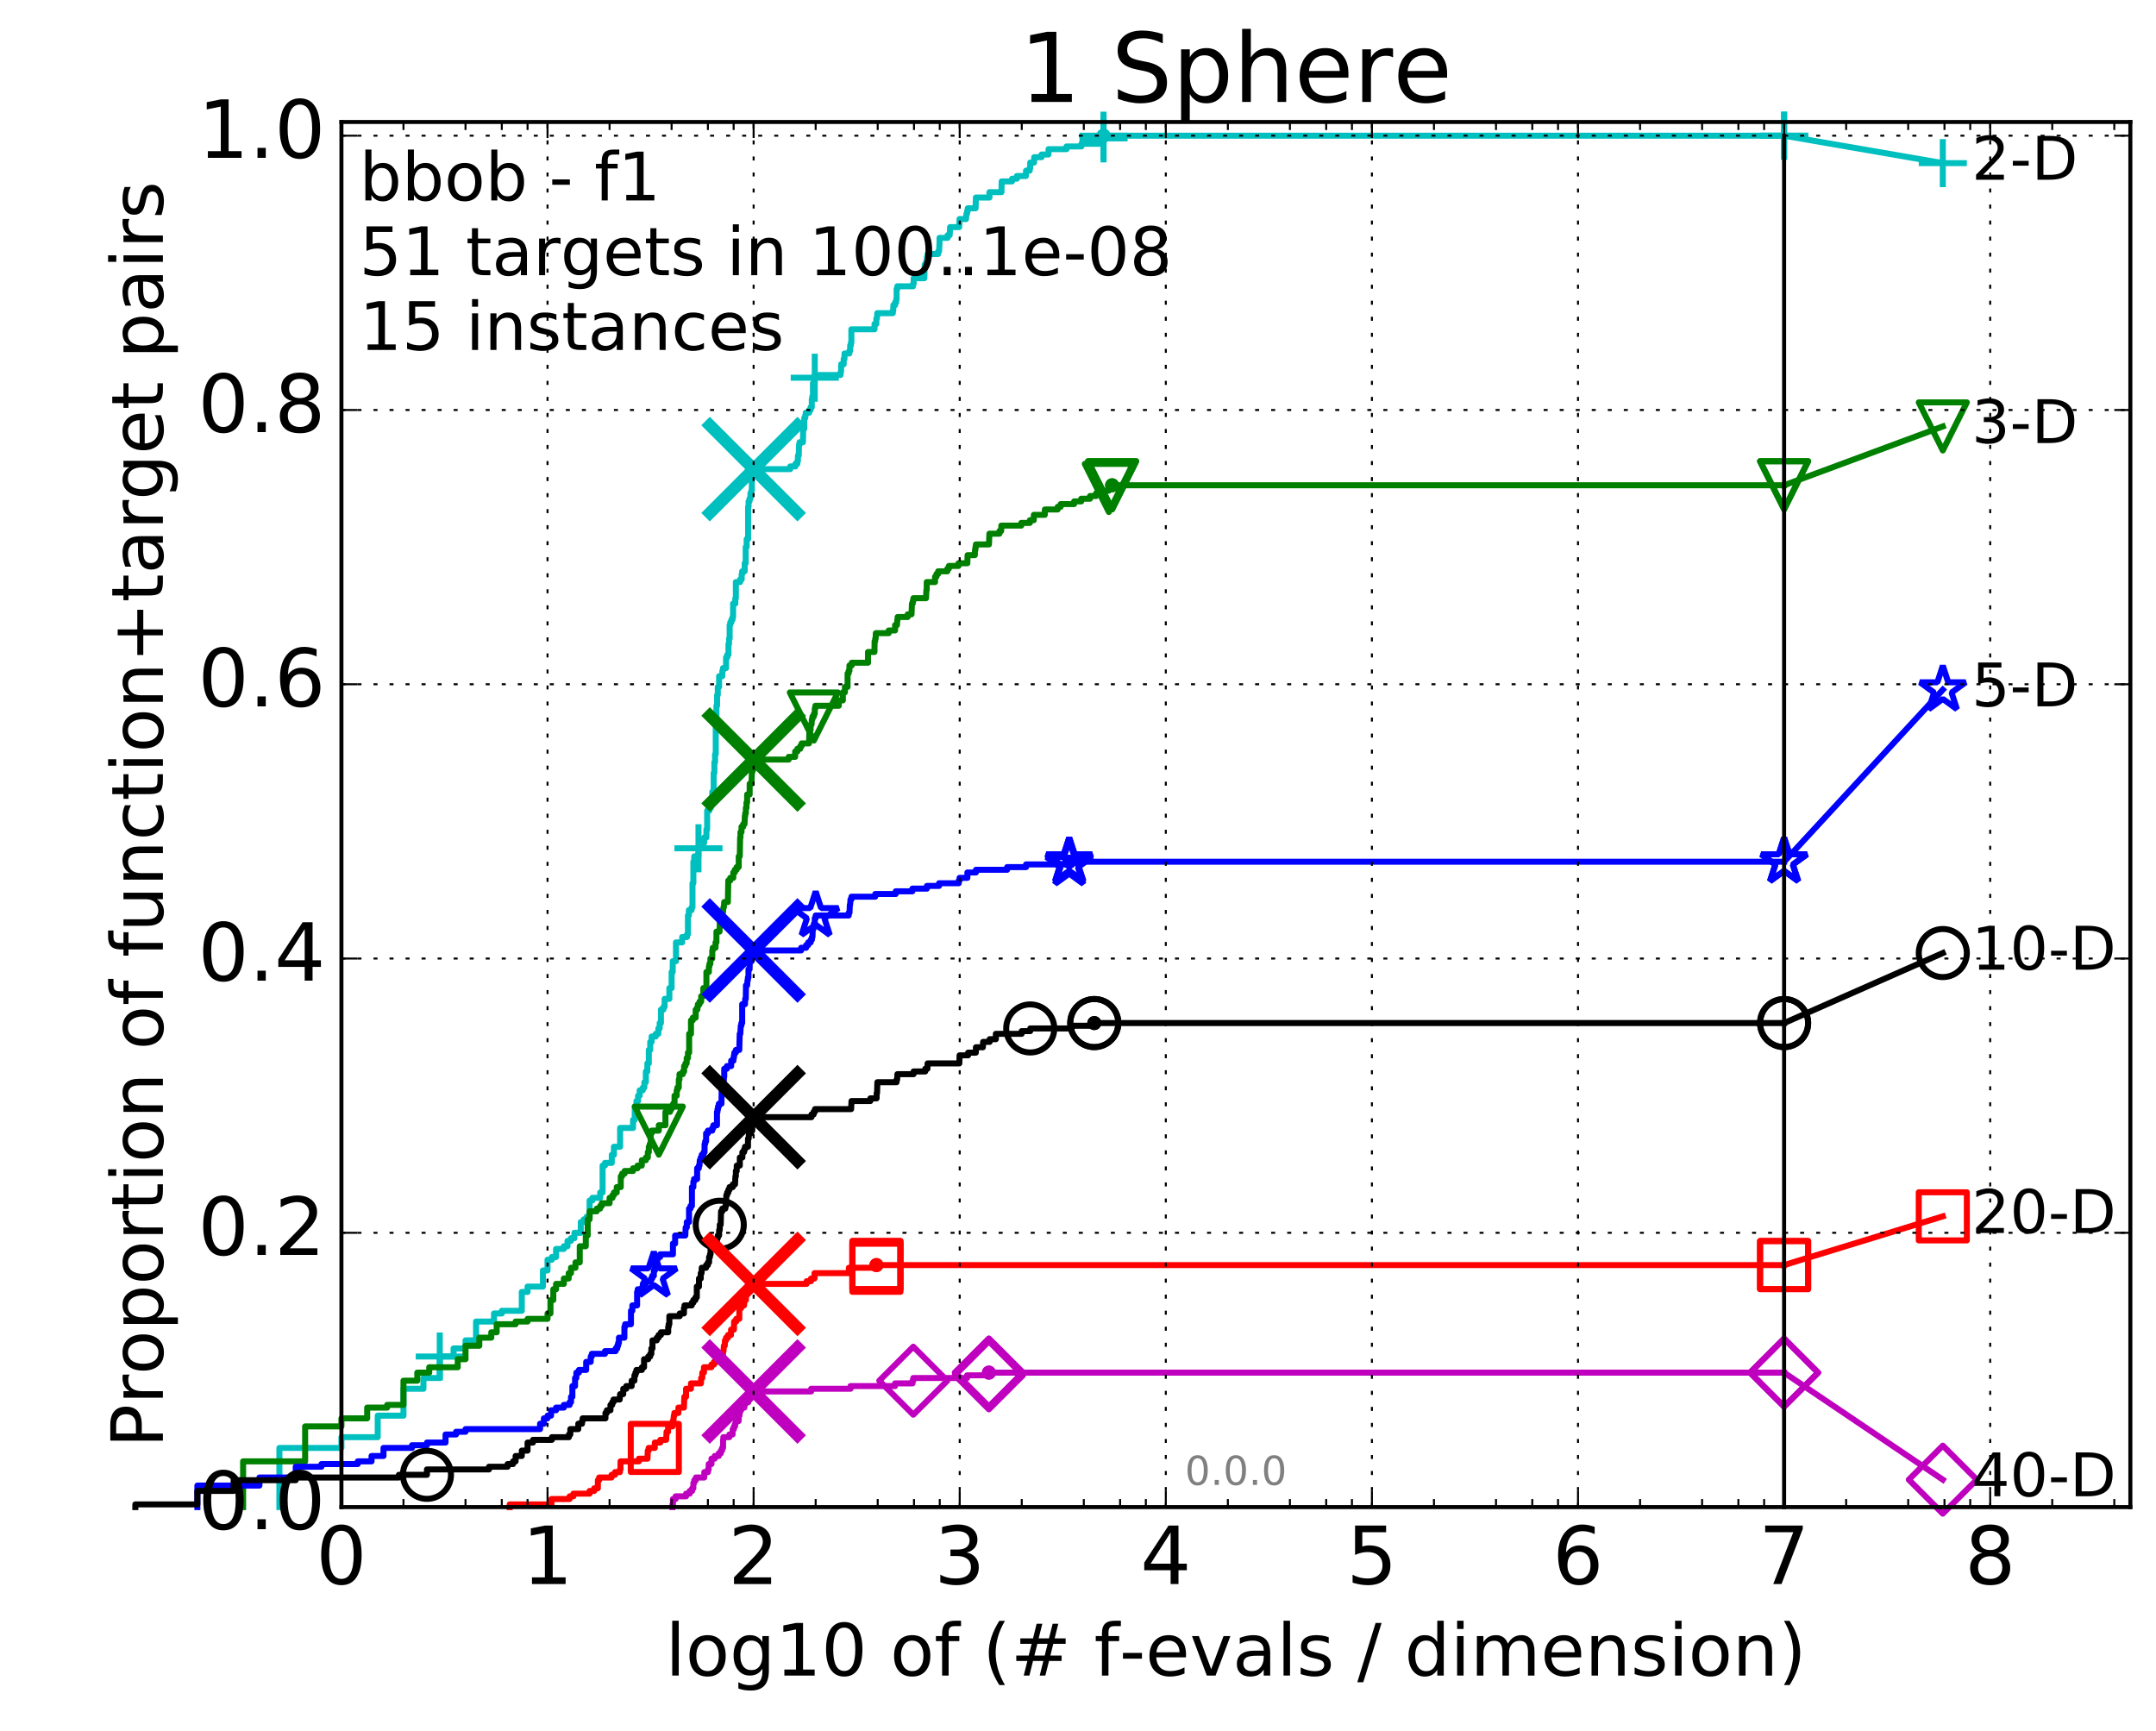 <?xml version="1.0" encoding="utf-8" standalone="no"?>
<!DOCTYPE svg PUBLIC "-//W3C//DTD SVG 1.1//EN"
  "http://www.w3.org/Graphics/SVG/1.1/DTD/svg11.dtd">
<!-- Created with matplotlib (http://matplotlib.org/) -->
<svg height="432pt" version="1.1" viewBox="0 0 538 432" width="538pt" xmlns="http://www.w3.org/2000/svg" xmlns:xlink="http://www.w3.org/1999/xlink">
 <defs>
  <style type="text/css">
*{stroke-linecap:butt;stroke-linejoin:round;stroke-miterlimit:100000;}
  </style>
 </defs>
 <g id="figure_1">
  <g id="patch_1">
   <path d="M 0 432.436 
L 538.8 432.436 
L 538.8 0 
L 0 0 
z
" style="fill:#ffffff;"/>
  </g>
  <g id="axes_1">
   <g id="patch_2">
    <path d="M 85.2 376.036 
L 531.6 376.036 
L 531.6 30.436 
L 85.2 30.436 
z
" style="fill:#ffffff;"/>
   </g>
   <g id="line2d_1">
    <defs>
     <path d="M 0 1.5 
C 0.398 1.5 0.779 1.342 1.061 1.061 
C 1.342 0.779 1.5 0.398 1.5 0 
C 1.5 -0.398 1.342 -0.779 1.061 -1.061 
C 0.779 -1.342 0.398 -1.5 0 -1.5 
C -0.398 -1.5 -0.779 -1.342 -1.061 -1.061 
C -1.342 -0.779 -1.5 -0.398 -1.5 0 
C -1.5 0.398 -1.342 0.779 -1.061 1.061 
C -0.779 1.342 -0.398 1.5 0 1.5 
z
" id="m4ba4645a24" style="stroke:#00bfbf;stroke-width:0.5;"/>
    </defs>
    <g>
     <use style="fill:#00bfbf;stroke:#00bfbf;stroke-width:0.5;" x="275.37" xlink:href="#m4ba4645a24" y="33.858"/>
     <use style="fill:#00bfbf;stroke:#00bfbf;stroke-width:0.5;" x="275.37" xlink:href="#m4ba4645a24" y="33.858"/>
    </g>
   </g>
   <g id="line2d_2">
    <path d="M 69.718 376.036 
L 69.718 361.276 
L 85.2 361.276 
L 85.2 358.592 
L 94.256 358.592 
L 94.256 353.224 
L 100.682 353.224 
L 100.682 346.515 
L 105.665 346.515 
L 105.665 343.831 
L 109.738 343.831 
L 109.738 338.464 
L 113.181 338.464 
L 113.181 336.451 
L 116.163 336.451 
L 116.163 334.438 
L 118.794 334.438 
L 118.794 329.742 
L 123.276 329.742 
L 123.276 327.729 
L 125.219 327.729 
L 125.219 327.058 
L 130.203 327.058 
L 130.203 322.361 
L 131.645 322.361 
L 131.645 321.019 
L 135.483 321.019 
L 135.483 316.994 
L 136.629 316.994 
L 136.629 314.31 
L 137.718 314.31 
L 137.718 313.639 
L 138.757 313.639 
L 138.757 311.626 
L 140.701 311.626 
L 140.701 310.955 
L 141.613 310.955 
L 141.613 309.613 
L 142.489 309.613 
L 142.489 308.942 
L 143.331 308.942 
L 143.331 307.601 
L 144.927 307.601 
L 144.927 304.917 
L 145.685 304.917 
L 145.685 304.246 
L 146.417 304.246 
L 146.417 303.575 
L 147.126 303.575 
L 147.126 299.549 
L 147.813 299.549 
L 147.813 298.878 
L 149.757 298.878 
L 149.757 297.537 
L 150.369 297.537 
L 150.369 290.827 
L 150.964 290.827 
L 150.964 290.156 
L 152.662 290.156 
L 152.662 288.143 
L 153.2 288.143 
L 153.2 286.131 
L 154.741 286.131 
L 154.741 281.434 
L 157.97 281.434 
L 157.97 279.421 
L 158.396 279.421 
L 158.396 276.067 
L 158.813 276.067 
L 158.813 274.725 
L 159.223 274.725 
L 159.223 273.383 
L 159.625 273.383 
L 159.625 272.041 
L 160.409 272.041 
L 160.409 271.37 
L 160.791 271.37 
L 160.791 270.028 
L 161.166 270.028 
L 161.166 267.344 
L 161.535 267.344 
L 161.535 265.332 
L 161.899 265.332 
L 161.899 261.977 
L 162.256 261.977 
L 162.256 259.964 
L 162.608 259.964 
L 162.608 258.622 
L 163.631 258.622 
L 163.631 257.951 
L 164.288 257.951 
L 164.288 256.609 
L 164.609 256.609 
L 164.609 255.267 
L 164.926 255.267 
L 164.926 251.913 
L 165.546 251.913 
L 165.546 251.242 
L 165.85 251.242 
L 165.85 249.229 
L 167.026 249.229 
L 167.026 246.545 
L 167.592 246.545 
L 167.592 242.52 
L 167.869 242.52 
L 167.869 239.836 
L 168.681 239.836 
L 168.681 235.139 
L 170.222 235.139 
L 170.222 233.797 
L 171.43 233.797 
L 171.43 233.127 
L 171.664 233.127 
L 171.664 228.43 
L 171.895 228.43 
L 171.895 227.088 
L 172.576 227.088 
L 172.576 226.417 
L 172.798 226.417 
L 172.798 220.379 
L 173.018 220.379 
L 173.018 215.011 
L 173.236 215.011 
L 173.236 213.669 
L 174.295 213.669 
L 174.295 211.657 
L 174.906 211.657 
L 174.906 210.986 
L 175.502 210.986 
L 175.502 210.315 
L 175.697 210.315 
L 175.697 208.973 
L 176.272 208.973 
L 176.272 206.96 
L 176.461 206.96 
L 176.461 202.263 
L 177.017 202.263 
L 177.017 201.592 
L 177.38 201.592 
L 177.38 199.58 
L 177.738 199.58 
L 177.738 197.567 
L 178.089 197.567 
L 178.089 192.87 
L 178.263 192.87 
L 178.263 190.187 
L 178.436 190.187 
L 178.436 188.174 
L 178.607 188.174 
L 178.607 180.793 
L 178.777 180.793 
L 178.777 176.097 
L 178.945 176.097 
L 178.945 173.413 
L 179.112 173.413 
L 179.112 171.4 
L 179.443 171.4 
L 179.443 168.717 
L 180.25 168.717 
L 180.25 167.375 
L 180.408 167.375 
L 180.408 166.704 
L 181.18 166.704 
L 181.18 164.02 
L 181.482 164.02 
L 181.482 163.349 
L 181.78 163.349 
L 181.78 160.665 
L 181.928 160.665 
L 181.928 159.323 
L 182.074 159.323 
L 182.074 155.969 
L 182.22 155.969 
L 182.22 155.298 
L 182.508 155.298 
L 182.508 154.627 
L 182.792 154.627 
L 182.792 153.956 
L 182.933 153.956 
L 182.933 150.601 
L 183.488 150.601 
L 183.488 149.259 
L 183.625 149.259 
L 183.625 145.234 
L 184.688 145.234 
L 184.688 144.563 
L 185.075 144.563 
L 185.075 143.221 
L 185.202 143.221 
L 185.202 142.55 
L 185.828 142.55 
L 185.828 140.537 
L 186.073 140.537 
L 186.073 136.511 
L 186.316 136.511 
L 186.316 134.499 
L 186.675 134.499 
L 186.675 126.447 
L 186.794 126.447 
L 186.794 125.106 
L 187.029 125.106 
L 187.029 124.435 
L 187.261 124.435 
L 187.261 123.093 
L 187.492 123.093 
L 187.492 122.422 
L 187.606 122.422 
L 187.606 117.054 
L 197.188 117.054 
L 197.188 116.383 
L 198.485 116.383 
L 198.485 115.712 
L 198.97 115.712 
L 198.97 115.041 
L 199.106 115.041 
L 199.106 113.7 
L 199.31 113.7 
L 199.377 111.016 
L 199.511 111.016 
L 199.511 110.345 
L 200.364 110.345 
L 200.428 106.99 
L 200.684 106.99 
L 200.684 104.306 
L 200.936 104.306 
L 200.936 103.636 
L 201.061 103.636 
L 201.061 102.965 
L 201.918 102.965 
L 201.918 102.294 
L 202.275 102.294 
L 202.275 101.623 
L 202.569 101.623 
L 202.569 99.61 
L 202.685 99.61 
L 202.685 98.939 
L 202.858 98.939 
L 202.858 95.584 
L 203.258 95.584 
L 203.314 93.571 
L 209.74 93.571 
L 209.74 92.901 
L 209.866 92.901 
L 209.908 90.888 
L 210.529 90.888 
L 210.529 89.546 
L 210.732 89.546 
L 210.732 88.204 
L 211.953 88.204 
L 211.953 87.533 
L 212.144 87.533 
L 212.144 86.191 
L 212.333 86.191 
L 212.333 85.52 
L 212.445 85.52 
L 212.445 82.166 
L 218.224 82.166 
L 218.224 80.824 
L 218.683 80.824 
L 218.683 79.482 
L 218.824 79.482 
L 218.908 78.14 
L 222.788 78.14 
L 222.788 77.469 
L 222.905 77.469 
L 222.929 76.127 
L 223.37 76.127 
L 223.37 75.456 
L 223.621 75.456 
L 223.621 74.785 
L 223.735 74.785 
L 223.735 72.101 
L 223.915 72.101 
L 223.915 71.431 
L 227.852 71.431 
L 227.852 70.76 
L 228.002 70.76 
L 228.002 69.418 
L 230.657 69.418 
L 230.74 66.063 
L 231.068 66.063 
L 231.068 65.392 
L 231.279 65.392 
L 231.327 64.05 
L 231.455 64.05 
L 231.455 63.379 
L 234.107 63.379 
L 234.107 62.708 
L 234.334 62.708 
L 234.432 60.696 
L 234.446 60.696 
L 234.446 59.354 
L 236.465 59.354 
L 236.465 58.683 
L 236.983 58.683 
L 237.083 56.67 
L 239.351 56.67 
L 239.441 54.657 
L 241.07 54.657 
L 241.163 53.315 
L 241.328 53.315 
L 241.328 52.644 
L 241.492 52.644 
L 241.492 51.973 
L 243.446 51.973 
L 243.521 49.29 
L 246.905 49.29 
L 246.905 47.948 
L 249.899 47.948 
L 249.955 45.264 
L 252.539 45.264 
L 252.539 44.593 
L 253.751 44.593 
L 253.751 43.922 
L 255.993 43.922 
L 256.036 42.58 
L 256.953 42.58 
L 256.953 41.909 
L 257.076 41.909 
L 257.076 40.567 
L 258.031 40.567 
L 258.069 39.226 
L 259.898 39.226 
L 259.898 38.555 
L 261.62 38.555 
L 261.654 37.213 
L 266.139 37.213 
L 266.139 36.542 
L 269.849 36.542 
L 269.849 35.871 
L 274.512 35.871 
L 274.512 35.2 
L 274.918 35.2 
L 274.918 34.529 
L 275.37 34.529 
L 275.37 33.858 
L 445.2 33.858 
L 445.2 33.858 
" style="fill:none;stroke:#00bfbf;stroke-linecap:square;stroke-width:1.5;"/>
   </g>
   <g id="line2d_3">
    <defs>
     <path d="M -6 0 
L 6 0 
M 0 6 
L 0 -6 
" id="m314e931f39" style="stroke:#00bfbf;stroke-width:1.5;"/>
    </defs>
    <g>
     <use style="fill:none;stroke:#00bfbf;stroke-width:1.5;" x="109.738" xlink:href="#m314e931f39" y="338.464"/>
     <use style="fill:none;stroke:#00bfbf;stroke-width:1.5;" x="174.295" xlink:href="#m314e931f39" y="211.657"/>
     <use style="fill:none;stroke:#00bfbf;stroke-width:1.5;" x="203.314" xlink:href="#m314e931f39" y="94.242"/>
     <use style="fill:none;stroke:#00bfbf;stroke-width:1.5;" x="275.37" xlink:href="#m314e931f39" y="34.529"/>
     <use style="fill:none;stroke:#00bfbf;stroke-width:1.5;" x="275.37" xlink:href="#m314e931f39" y="33.858"/>
     <use style="fill:none;stroke:#00bfbf;stroke-width:1.5;" x="445.2" xlink:href="#m314e931f39" y="33.858"/>
    </g>
   </g>
   <g id="line2d_4"/>
   <g id="line2d_5">
    <path clip-path="url(#p6c82d876a3)" d="M 188.057 117.054 
" style="fill:none;stroke:#00bfbf;stroke-linecap:square;"/>
    <defs>
     <path d="M -12 12 
L 12 -12 
M -12 -12 
L 12 12 
" id="m3fadf05678" style="stroke:#00bfbf;stroke-width:3.0;"/>
    </defs>
    <g clip-path="url(#p6c82d876a3)">
     <use style="fill:#00bfbf;stroke:#00bfbf;stroke-width:3.0;" x="188.057" xlink:href="#m3fadf05678" y="117.054"/>
    </g>
   </g>
   <g id="line2d_6">
    <defs>
     <path d="M 0 1.5 
C 0.398 1.5 0.779 1.342 1.061 1.061 
C 1.342 0.779 1.5 0.398 1.5 0 
C 1.5 -0.398 1.342 -0.779 1.061 -1.061 
C 0.779 -1.342 0.398 -1.5 0 -1.5 
C -0.398 -1.5 -0.779 -1.342 -1.061 -1.061 
C -1.342 -0.779 -1.5 -0.398 -1.5 0 
C -1.5 0.398 -1.342 0.779 -1.061 1.061 
C -0.779 1.342 -0.398 1.5 0 1.5 
z
" id="m0cdf63eeb9" style="stroke:#008000;stroke-width:0.5;"/>
    </defs>
    <g>
     <use style="fill:#008000;stroke:#008000;stroke-width:0.5;" x="277.517" xlink:href="#m0cdf63eeb9" y="121.08"/>
     <use style="fill:#008000;stroke:#008000;stroke-width:0.5;" x="277.517" xlink:href="#m0cdf63eeb9" y="121.08"/>
    </g>
   </g>
   <g id="line2d_7">
    <path d="M 60.662 376.036 
L 60.662 364.63 
L 76.144 364.63 
L 76.144 355.908 
L 85.2 355.908 
L 85.2 353.895 
L 91.625 353.895 
L 91.625 351.212 
L 96.609 351.212 
L 96.609 350.541 
L 100.682 350.541 
L 100.682 344.502 
L 104.125 344.502 
L 104.125 342.489 
L 107.107 342.489 
L 107.107 341.147 
L 114.22 341.147 
L 114.22 339.135 
L 116.163 339.135 
L 116.163 335.78 
L 119.606 335.78 
L 119.606 333.767 
L 122.589 333.767 
L 122.589 332.425 
L 123.943 332.425 
L 123.943 330.412 
L 128.662 330.412 
L 128.662 329.742 
L 131.645 329.742 
L 131.645 329.071 
L 136.629 329.071 
L 136.629 327.729 
L 137.361 327.729 
L 137.361 324.374 
L 138.07 324.374 
L 138.07 321.69 
L 138.757 321.69 
L 138.757 320.348 
L 140.701 320.348 
L 140.701 319.007 
L 141.908 319.007 
L 141.908 317.665 
L 142.489 317.665 
L 142.489 316.323 
L 143.606 316.323 
L 143.606 314.981 
L 144.669 314.981 
L 144.669 310.955 
L 146.176 310.955 
L 146.176 308.272 
L 146.656 308.272 
L 146.656 304.246 
L 147.126 304.246 
L 147.126 302.233 
L 148.914 302.233 
L 148.914 301.562 
L 149.757 301.562 
L 149.757 300.891 
L 150.167 300.891 
L 150.167 300.22 
L 152.11 300.22 
L 152.11 298.878 
L 152.842 298.878 
L 152.842 298.207 
L 153.2 298.207 
L 153.2 297.537 
L 153.898 297.537 
L 153.898 296.195 
L 154.906 296.195 
L 154.906 293.511 
L 155.232 293.511 
L 155.232 292.84 
L 155.87 292.84 
L 155.87 292.169 
L 157.97 292.169 
L 157.97 291.498 
L 159.087 291.498 
L 159.087 290.827 
L 160.151 290.827 
L 160.151 289.485 
L 161.166 289.485 
L 161.166 288.814 
L 161.657 288.814 
L 161.657 287.472 
L 161.899 287.472 
L 161.899 286.131 
L 162.137 286.131 
L 162.137 285.46 
L 162.374 285.46 
L 162.374 282.776 
L 162.608 282.776 
L 162.608 282.105 
L 164.395 282.105 
L 164.395 280.763 
L 166.051 280.763 
L 166.051 277.408 
L 167.216 277.408 
L 167.216 276.737 
L 167.592 276.737 
L 167.592 276.067 
L 167.961 276.067 
L 167.961 275.396 
L 168.324 275.396 
L 168.324 273.383 
L 168.858 273.383 
L 168.858 272.041 
L 169.033 272.041 
L 169.033 271.37 
L 169.379 271.37 
L 169.379 269.357 
L 169.551 269.357 
L 169.551 268.015 
L 170.387 268.015 
L 170.387 267.344 
L 170.713 267.344 
L 170.713 266.002 
L 171.035 266.002 
L 171.035 265.332 
L 171.351 265.332 
L 171.351 263.99 
L 171.664 263.99 
L 171.664 262.648 
L 171.972 262.648 
L 171.972 257.951 
L 172.426 257.951 
L 172.426 254.597 
L 172.871 254.597 
L 172.871 253.926 
L 173.594 253.926 
L 173.594 251.913 
L 174.017 251.913 
L 174.017 251.242 
L 174.156 251.242 
L 174.156 250.571 
L 174.569 250.571 
L 174.569 249.9 
L 174.973 249.9 
L 174.973 248.558 
L 175.502 248.558 
L 175.502 246.545 
L 176.272 246.545 
L 176.272 242.52 
L 176.895 242.52 
L 176.895 241.178 
L 177.017 241.178 
L 177.017 240.507 
L 177.26 240.507 
L 177.26 239.165 
L 177.738 239.165 
L 177.738 237.152 
L 177.855 237.152 
L 177.855 236.481 
L 178.55 236.481 
L 178.55 235.139 
L 178.777 235.139 
L 178.777 232.456 
L 179.553 232.456 
L 179.661 228.43 
L 180.197 228.43 
L 180.197 227.759 
L 180.408 227.759 
L 180.512 226.417 
L 180.616 226.417 
L 180.72 225.075 
L 181.632 225.075 
L 181.731 219.708 
L 182.22 219.708 
L 182.22 219.037 
L 182.98 219.037 
L 182.98 217.695 
L 183.351 217.695 
L 183.351 217.024 
L 183.806 217.024 
L 183.806 216.353 
L 184.339 216.353 
L 184.339 213.669 
L 184.602 213.669 
L 184.688 208.973 
L 184.775 208.973 
L 184.775 207.631 
L 185.032 207.631 
L 185.032 206.289 
L 185.454 206.289 
L 185.454 205.618 
L 185.786 205.618 
L 185.869 203.605 
L 185.951 203.605 
L 185.951 202.934 
L 186.114 202.934 
L 186.114 201.592 
L 186.276 201.592 
L 186.276 200.251 
L 186.436 200.251 
L 186.436 198.238 
L 187.068 198.238 
L 187.068 195.554 
L 187.53 195.554 
L 187.606 192.87 
L 187.682 192.87 
L 187.682 192.199 
L 187.908 192.199 
L 187.908 189.516 
L 196.813 189.516 
L 196.813 188.845 
L 198.415 188.845 
L 198.415 187.503 
L 198.97 187.503 
L 198.97 186.832 
L 199.689 186.832 
L 199.689 186.161 
L 200.04 186.161 
L 200.04 185.49 
L 201.878 185.49 
L 201.958 182.806 
L 202.077 182.806 
L 202.077 182.135 
L 202.275 182.135 
L 202.275 180.793 
L 202.51 180.793 
L 202.588 179.452 
L 202.743 179.452 
L 202.743 178.781 
L 203.087 178.781 
L 203.087 178.11 
L 203.314 178.11 
L 203.314 176.768 
L 203.464 176.768 
L 203.464 176.097 
L 209.313 176.097 
L 209.313 174.755 
L 210.324 174.755 
L 210.324 172.742 
L 210.84 172.742 
L 210.84 171.4 
L 211.501 171.4 
L 211.501 168.046 
L 211.76 168.046 
L 211.76 167.375 
L 211.966 167.375 
L 211.966 166.033 
L 212.545 166.033 
L 212.545 165.362 
L 216.605 165.362 
L 216.605 162.678 
L 218.205 162.678 
L 218.244 159.994 
L 218.397 159.994 
L 218.397 159.323 
L 218.512 159.323 
L 218.55 157.982 
L 221.766 157.982 
L 221.766 157.311 
L 223.355 157.311 
L 223.355 155.969 
L 223.825 155.969 
L 223.915 154.627 
L 223.989 154.627 
L 223.989 153.956 
L 226.495 153.956 
L 226.495 153.285 
L 227.46 153.285 
L 227.562 150.601 
L 227.764 150.601 
L 227.764 149.93 
L 227.927 149.93 
L 227.927 149.259 
L 231.079 149.259 
L 231.166 147.246 
L 231.252 147.246 
L 231.252 145.234 
L 233.327 145.234 
L 233.327 143.892 
L 233.677 143.892 
L 233.677 143.221 
L 234.098 143.221 
L 234.098 142.55 
L 236.401 142.55 
L 236.401 141.879 
L 236.791 141.879 
L 236.791 141.208 
L 239.178 141.208 
L 239.178 140.537 
L 241.39 140.537 
L 241.445 138.524 
L 243.252 138.524 
L 243.302 137.182 
L 243.402 137.182 
L 243.402 136.511 
L 243.521 136.511 
L 243.521 135.841 
L 246.782 135.841 
L 246.889 133.157 
L 249.404 133.157 
L 249.404 132.486 
L 249.829 132.486 
L 249.867 131.144 
L 254.844 131.144 
L 254.844 130.473 
L 256.984 130.473 
L 256.984 129.802 
L 257.956 129.802 
L 257.982 128.46 
L 260.709 128.46 
L 260.733 127.118 
L 263.941 127.118 
L 263.941 126.447 
L 264.676 126.447 
L 264.676 125.776 
L 268.027 125.776 
L 268.027 125.106 
L 269.805 125.106 
L 269.805 124.435 
L 272.007 124.435 
L 272.007 123.764 
L 273.504 123.764 
L 273.504 123.093 
L 275.384 123.093 
L 275.384 122.422 
L 276.699 122.422 
L 276.699 121.751 
L 277.517 121.751 
L 277.517 121.08 
L 445.2 121.08 
L 445.2 121.08 
" style="fill:none;stroke:#008000;stroke-linecap:square;stroke-width:1.5;"/>
   </g>
   <g id="line2d_8">
    <defs>
     <path d="M -0 6 
L 6 -6 
L -6 -6 
z
" id="md53da50a36" style="stroke:#008000;stroke-linejoin:miter;stroke-width:1.5;"/>
    </defs>
    <g>
     <use style="fill:none;stroke:#008000;stroke-linejoin:miter;stroke-width:1.5;" x="164.395" xlink:href="#md53da50a36" y="282.105"/>
     <use style="fill:none;stroke:#008000;stroke-linejoin:miter;stroke-width:1.5;" x="203.087" xlink:href="#md53da50a36" y="178.781"/>
     <use style="fill:none;stroke:#008000;stroke-linejoin:miter;stroke-width:1.5;" x="276.699" xlink:href="#md53da50a36" y="121.751"/>
     <use style="fill:none;stroke:#008000;stroke-linejoin:miter;stroke-width:1.5;" x="277.517" xlink:href="#md53da50a36" y="121.08"/>
     <use style="fill:none;stroke:#008000;stroke-linejoin:miter;stroke-width:1.5;" x="277.517" xlink:href="#md53da50a36" y="121.08"/>
     <use style="fill:none;stroke:#008000;stroke-linejoin:miter;stroke-width:1.5;" x="445.2" xlink:href="#md53da50a36" y="121.08"/>
    </g>
   </g>
   <g id="line2d_9"/>
   <g id="line2d_10">
    <path clip-path="url(#p6c82d876a3)" d="M 188.057 189.516 
" style="fill:none;stroke:#008000;stroke-linecap:square;"/>
    <defs>
     <path d="M -12 12 
L 12 -12 
M -12 -12 
L 12 12 
" id="m63bff6c7d1" style="stroke:#008000;stroke-width:3.0;"/>
    </defs>
    <g clip-path="url(#p6c82d876a3)">
     <use style="fill:#008000;stroke:#008000;stroke-width:3.0;" x="188.057" xlink:href="#m63bff6c7d1" y="189.516"/>
    </g>
   </g>
   <g id="line2d_11">
    <defs>
     <path d="M 0 1.5 
C 0.398 1.5 0.779 1.342 1.061 1.061 
C 1.342 0.779 1.5 0.398 1.5 0 
C 1.5 -0.398 1.342 -0.779 1.061 -1.061 
C 0.779 -1.342 0.398 -1.5 0 -1.5 
C -0.398 -1.5 -0.779 -1.342 -1.061 -1.061 
C -1.342 -0.779 -1.5 -0.398 -1.5 0 
C -1.5 0.398 -1.342 0.779 -1.061 1.061 
C -0.779 1.342 -0.398 1.5 0 1.5 
z
" id="m76b80c7d9a" style="stroke:#0000ff;stroke-width:0.5;"/>
    </defs>
    <g>
     <use style="fill:#0000ff;stroke:#0000ff;stroke-width:0.5;" x="266.808" xlink:href="#m76b80c7d9a" y="215.011"/>
     <use style="fill:#0000ff;stroke:#0000ff;stroke-width:0.5;" x="266.808" xlink:href="#m76b80c7d9a" y="215.011"/>
    </g>
   </g>
   <g id="line2d_12">
    <path d="M 49.253 376.036 
L 49.253 370.669 
L 64.735 370.669 
L 64.735 368.656 
L 73.791 368.656 
L 73.791 365.972 
L 80.216 365.972 
L 80.216 365.301 
L 89.272 365.301 
L 89.272 364.63 
L 92.715 364.63 
L 92.715 363.288 
L 95.698 363.288 
L 95.698 361.276 
L 102.81 361.276 
L 102.81 360.605 
L 106.541 360.605 
L 106.541 359.934 
L 111.179 359.934 
L 111.179 357.921 
L 113.81 357.921 
L 113.81 357.25 
L 116.163 357.25 
L 116.163 356.579 
L 134.766 356.579 
L 134.766 355.237 
L 135.717 355.237 
L 135.717 353.895 
L 136.629 353.895 
L 136.629 353.224 
L 137.505 353.224 
L 137.505 351.882 
L 138.757 351.882 
L 138.757 351.212 
L 140.701 351.212 
L 140.701 350.541 
L 142.142 350.541 
L 142.142 349.87 
L 142.489 349.87 
L 142.489 348.528 
L 142.83 348.528 
L 142.83 345.844 
L 143.496 345.844 
L 143.496 343.831 
L 143.822 343.831 
L 143.822 342.489 
L 144.461 342.489 
L 144.461 341.818 
L 146.272 341.818 
L 146.272 339.806 
L 147.404 339.806 
L 147.404 338.464 
L 147.678 338.464 
L 147.678 337.793 
L 150.964 337.793 
L 150.964 337.122 
L 153.621 337.122 
L 153.621 336.451 
L 154.035 336.451 
L 154.035 335.78 
L 154.239 335.78 
L 154.239 335.109 
L 154.441 335.109 
L 154.441 333.767 
L 155.807 333.767 
L 155.807 331.083 
L 155.995 331.083 
L 155.995 330.412 
L 157.449 330.412 
L 157.449 327.058 
L 157.798 327.058 
L 157.798 325.716 
L 158.978 325.716 
L 158.978 322.361 
L 159.141 322.361 
L 159.141 321.69 
L 160.409 321.69 
L 160.409 320.348 
L 161.166 320.348 
L 161.166 319.677 
L 162.468 319.677 
L 162.468 319.007 
L 162.747 319.007 
L 162.747 318.336 
L 163.159 318.336 
L 163.159 316.994 
L 163.43 316.994 
L 163.43 315.652 
L 163.564 315.652 
L 163.564 314.31 
L 164.093 314.31 
L 164.093 313.639 
L 164.736 313.639 
L 164.736 312.968 
L 167.924 312.968 
L 167.924 310.284 
L 168.468 310.284 
L 168.468 308.272 
L 171.003 308.272 
L 171.098 306.259 
L 171.383 306.259 
L 171.383 304.917 
L 171.941 304.917 
L 171.941 301.562 
L 172.306 301.562 
L 172.306 300.891 
L 172.665 300.891 
L 172.665 296.195 
L 173.018 296.195 
L 173.018 294.853 
L 173.192 294.853 
L 173.192 294.182 
L 173.961 294.182 
L 173.961 291.498 
L 174.377 291.498 
L 174.377 290.827 
L 174.541 290.827 
L 174.623 289.485 
L 174.866 289.485 
L 174.866 288.814 
L 175.107 288.814 
L 175.107 288.143 
L 175.58 288.143 
L 175.58 287.472 
L 175.813 287.472 
L 175.813 285.46 
L 175.967 285.46 
L 175.967 284.789 
L 176.197 284.789 
L 176.197 282.776 
L 176.648 282.776 
L 176.648 282.105 
L 177.738 282.105 
L 177.738 281.434 
L 178.019 281.434 
L 178.019 280.763 
L 178.912 280.763 
L 178.912 277.408 
L 179.046 277.408 
L 179.046 276.737 
L 179.179 276.737 
L 179.179 276.067 
L 179.378 276.067 
L 179.378 275.396 
L 180.027 275.396 
L 180.091 271.37 
L 180.345 271.37 
L 180.345 270.028 
L 180.596 270.028 
L 180.658 268.686 
L 180.72 268.686 
L 180.72 266.673 
L 181.392 266.673 
L 181.392 266.002 
L 182.45 266.002 
L 182.45 264.661 
L 183.017 264.661 
L 183.017 263.99 
L 183.129 263.99 
L 183.129 263.319 
L 183.24 263.319 
L 183.24 262.648 
L 183.625 262.648 
L 183.625 261.977 
L 184.48 261.977 
L 184.584 257.951 
L 184.74 257.951 
L 184.844 255.938 
L 184.998 255.938 
L 184.998 255.267 
L 185.202 255.267 
L 185.202 250.571 
L 185.902 250.571 
L 185.951 249.229 
L 186.097 249.229 
L 186.146 245.874 
L 186.436 245.874 
L 186.532 244.532 
L 186.628 244.532 
L 186.628 243.862 
L 186.77 243.862 
L 186.77 241.849 
L 187.052 241.849 
L 187.099 239.836 
L 187.56 239.836 
L 187.606 238.494 
L 187.742 238.494 
L 187.742 237.823 
L 188.057 237.823 
L 188.057 237.152 
L 199.909 237.152 
L 199.909 236.481 
L 201.161 236.481 
L 201.161 235.81 
L 201.676 235.81 
L 201.676 235.139 
L 202.299 235.139 
L 202.299 234.468 
L 202.604 234.468 
L 202.604 233.797 
L 202.743 233.797 
L 202.812 231.785 
L 202.996 231.785 
L 202.996 231.114 
L 203.11 231.114 
L 203.11 230.443 
L 203.314 230.443 
L 203.314 229.101 
L 203.539 229.101 
L 203.539 228.43 
L 211.776 228.43 
L 211.776 227.759 
L 211.976 227.759 
L 212.067 225.746 
L 212.128 225.746 
L 212.235 224.404 
L 212.475 224.404 
L 212.475 223.733 
L 218.409 223.733 
L 218.409 223.062 
L 223.516 223.062 
L 223.516 222.392 
L 227.671 222.392 
L 227.671 221.721 
L 231.295 221.721 
L 231.295 221.05 
L 234.328 221.05 
L 234.328 220.379 
L 239.243 220.379 
L 239.243 219.708 
L 239.45 219.708 
L 239.45 219.037 
L 241.394 219.037 
L 241.394 217.695 
L 243.528 217.695 
L 243.528 217.024 
L 251.316 217.024 
L 251.316 216.353 
L 256.04 216.353 
L 256.04 215.682 
L 266.808 215.682 
L 266.808 215.011 
L 445.2 215.011 
L 445.2 215.011 
" style="fill:none;stroke:#0000ff;stroke-linecap:square;stroke-width:1.5;"/>
   </g>
   <g id="line2d_13">
    <defs>
     <path d="M 0 -6 
L -1.347 -1.854 
L -5.706 -1.854 
L -2.18 0.708 
L -3.527 4.854 
L -0 2.292 
L 3.527 4.854 
L 2.18 0.708 
L 5.706 -1.854 
L 1.347 -1.854 
z
" id="mbe55f723e3" style="stroke:#0000ff;stroke-linejoin:bevel;stroke-width:1.5;"/>
    </defs>
    <g>
     <use style="fill:none;stroke:#0000ff;stroke-linejoin:bevel;stroke-width:1.5;" x="163.159" xlink:href="#mbe55f723e3" y="318.336"/>
     <use style="fill:none;stroke:#0000ff;stroke-linejoin:bevel;stroke-width:1.5;" x="203.539" xlink:href="#mbe55f723e3" y="228.43"/>
     <use style="fill:none;stroke:#0000ff;stroke-linejoin:bevel;stroke-width:1.5;" x="266.808" xlink:href="#mbe55f723e3" y="215.682"/>
     <use style="fill:none;stroke:#0000ff;stroke-linejoin:bevel;stroke-width:1.5;" x="266.808" xlink:href="#mbe55f723e3" y="215.011"/>
     <use style="fill:none;stroke:#0000ff;stroke-linejoin:bevel;stroke-width:1.5;" x="266.808" xlink:href="#mbe55f723e3" y="215.011"/>
     <use style="fill:none;stroke:#0000ff;stroke-linejoin:bevel;stroke-width:1.5;" x="445.2" xlink:href="#mbe55f723e3" y="215.011"/>
    </g>
   </g>
   <g id="line2d_14"/>
   <g id="line2d_15">
    <path clip-path="url(#p6c82d876a3)" d="M 188.057 237.152 
" style="fill:none;stroke:#0000ff;stroke-linecap:square;"/>
    <defs>
     <path d="M -12 12 
L 12 -12 
M -12 -12 
L 12 12 
" id="m35d18ef23e" style="stroke:#0000ff;stroke-width:3.0;"/>
    </defs>
    <g clip-path="url(#p6c82d876a3)">
     <use style="fill:#0000ff;stroke:#0000ff;stroke-width:3.0;" x="188.057" xlink:href="#m35d18ef23e" y="237.152"/>
    </g>
   </g>
   <g id="line2d_16">
    <defs>
     <path d="M 0 1.5 
C 0.398 1.5 0.779 1.342 1.061 1.061 
C 1.342 0.779 1.5 0.398 1.5 0 
C 1.5 -0.398 1.342 -0.779 1.061 -1.061 
C 0.779 -1.342 0.398 -1.5 0 -1.5 
C -0.398 -1.5 -0.779 -1.342 -1.061 -1.061 
C -1.342 -0.779 -1.5 -0.398 -1.5 0 
C -1.5 0.398 -1.342 0.779 -1.061 1.061 
C -0.779 1.342 -0.398 1.5 0 1.5 
z
" id="m415909300a" style="stroke:#000000;stroke-width:0.5;"/>
    </defs>
    <g>
     <use style="stroke:#000000;stroke-width:0.5;" x="273.066" xlink:href="#m415909300a" y="255.267"/>
     <use style="stroke:#000000;stroke-width:0.5;" x="273.066" xlink:href="#m415909300a" y="255.267"/>
    </g>
   </g>
   <g id="line2d_17">
    <path d="M 33.771 376.036 
L 33.771 375.365 
L 49.253 375.365 
L 49.253 372.011 
L 58.309 372.011 
L 58.309 369.327 
L 73.791 369.327 
L 73.791 368.656 
L 99.536 368.656 
L 99.536 367.985 
L 106.541 367.985 
L 106.541 366.643 
L 122.023 366.643 
L 122.023 365.972 
L 126.661 365.972 
L 126.661 365.301 
L 128.015 365.301 
L 128.015 364.63 
L 128.662 364.63 
L 128.662 363.288 
L 130.203 363.288 
L 130.203 361.947 
L 131.645 361.947 
L 131.645 359.934 
L 132.999 359.934 
L 132.999 359.263 
L 137.718 359.263 
L 137.718 358.592 
L 141.967 358.592 
L 141.967 357.921 
L 142.316 357.921 
L 142.316 356.579 
L 144.303 356.579 
L 144.303 355.237 
L 145.233 355.237 
L 145.233 354.566 
L 145.385 354.566 
L 145.385 353.895 
L 151.082 353.895 
L 151.082 352.553 
L 151.43 352.553 
L 151.43 351.882 
L 152.332 351.882 
L 152.332 350.541 
L 152.77 350.541 
L 152.77 349.87 
L 153.093 349.87 
L 153.093 349.199 
L 154.641 349.199 
L 154.741 347.857 
L 155.521 347.857 
L 155.521 346.515 
L 156.275 346.515 
L 156.275 345.844 
L 157.624 345.844 
L 157.624 344.502 
L 158.311 344.502 
L 158.311 343.16 
L 158.563 343.16 
L 158.563 342.489 
L 158.813 342.489 
L 158.813 341.818 
L 160.177 341.818 
L 160.177 341.147 
L 160.715 341.147 
L 160.715 339.135 
L 161.754 339.135 
L 161.754 338.464 
L 162.256 338.464 
L 162.256 337.793 
L 162.538 337.793 
L 162.538 336.451 
L 162.816 336.451 
L 162.816 334.438 
L 163.896 334.438 
L 163.896 333.767 
L 164.352 333.767 
L 164.352 333.096 
L 164.926 333.096 
L 164.926 332.425 
L 166.738 332.425 
L 166.738 331.083 
L 166.854 331.083 
L 166.854 330.412 
L 167.026 330.412 
L 167.026 328.4 
L 169.619 328.4 
L 169.619 327.729 
L 170.665 327.729 
L 170.665 326.387 
L 170.81 326.387 
L 170.81 325.716 
L 172.62 325.716 
L 172.62 325.045 
L 173.018 325.045 
L 173.018 324.374 
L 173.537 324.374 
L 173.537 323.703 
L 173.877 323.703 
L 173.877 321.019 
L 174.418 321.019 
L 174.418 319.007 
L 174.866 319.007 
L 174.866 317.665 
L 175.067 317.665 
L 175.107 316.323 
L 176.197 316.323 
L 176.197 315.652 
L 176.648 315.652 
L 176.648 314.981 
L 176.944 314.981 
L 176.944 313.639 
L 177.163 313.639 
L 177.163 312.968 
L 177.308 312.968 
L 177.308 311.626 
L 177.914 311.626 
L 177.914 310.955 
L 178.504 310.955 
L 178.504 310.284 
L 178.912 310.284 
L 178.912 308.942 
L 179.112 308.942 
L 179.112 308.272 
L 179.443 308.272 
L 179.443 306.93 
L 179.607 306.93 
L 179.607 305.588 
L 179.834 305.588 
L 179.931 302.233 
L 180.25 302.233 
L 180.25 301.562 
L 180.997 301.562 
L 180.997 300.891 
L 181.18 300.891 
L 181.241 298.207 
L 181.452 298.207 
L 181.452 297.537 
L 181.751 297.537 
L 181.751 296.866 
L 182.045 296.866 
L 182.045 296.195 
L 182.849 296.195 
L 182.849 295.524 
L 183.406 295.524 
L 183.515 293.511 
L 183.625 293.511 
L 183.625 292.169 
L 183.842 292.169 
L 183.842 290.827 
L 184.61 290.827 
L 184.61 288.814 
L 185.253 288.814 
L 185.253 287.472 
L 185.679 287.472 
L 185.679 286.802 
L 185.902 286.802 
L 185.902 286.131 
L 186.651 286.131 
L 186.651 284.118 
L 186.817 284.118 
L 186.888 282.776 
L 187.423 282.776 
L 187.423 282.105 
L 187.72 282.105 
L 187.72 280.763 
L 187.833 280.763 
L 187.833 279.421 
L 187.99 279.421 
L 187.99 278.75 
L 202.487 278.75 
L 202.487 278.079 
L 203.03 278.079 
L 203.03 277.408 
L 203.371 277.408 
L 203.371 276.737 
L 212.385 276.737 
L 212.483 274.725 
L 217.188 274.725 
L 217.188 274.054 
L 218.745 274.054 
L 218.768 272.712 
L 218.863 272.712 
L 218.936 270.028 
L 223.73 270.028 
L 223.73 269.357 
L 223.879 269.357 
L 223.937 268.015 
L 227.972 268.015 
L 227.972 267.344 
L 230.882 267.344 
L 230.882 266.673 
L 231.43 266.673 
L 231.471 265.332 
L 239.385 265.332 
L 239.452 263.319 
L 241.584 263.319 
L 241.584 262.648 
L 243.506 262.648 
L 243.53 261.306 
L 245.268 261.306 
L 245.32 259.964 
L 246.956 259.964 
L 246.956 259.293 
L 248.5 259.293 
L 248.5 257.951 
L 254.936 257.951 
L 254.936 257.28 
L 257.081 257.28 
L 257.081 256.609 
L 267.448 256.609 
L 267.448 255.938 
L 273.066 255.938 
L 273.066 255.267 
L 445.2 255.267 
L 445.2 255.267 
" style="fill:none;stroke:#000000;stroke-linecap:square;stroke-width:1.5;"/>
   </g>
   <g id="line2d_18">
    <defs>
     <path d="M 0 6 
C 1.591 6 3.117 5.368 4.243 4.243 
C 5.368 3.117 6 1.591 6 0 
C 6 -1.591 5.368 -3.117 4.243 -4.243 
C 3.117 -5.368 1.591 -6 0 -6 
C -1.591 -6 -3.117 -5.368 -4.243 -4.243 
C -5.368 -3.117 -6 -1.591 -6 0 
C -6 1.591 -5.368 3.117 -4.243 4.243 
C -3.117 5.368 -1.591 6 0 6 
z
" id="mc76ffed4de" style="stroke:#000000;stroke-width:1.5;"/>
    </defs>
    <g>
     <use style="fill:none;stroke:#000000;stroke-width:1.5;" x="106.541" xlink:href="#mc76ffed4de" y="367.985"/>
     <use style="fill:none;stroke:#000000;stroke-width:1.5;" x="179.607" xlink:href="#mc76ffed4de" y="305.588"/>
     <use style="fill:none;stroke:#000000;stroke-width:1.5;" x="257.081" xlink:href="#mc76ffed4de" y="256.609"/>
     <use style="fill:none;stroke:#000000;stroke-width:1.5;" x="273.066" xlink:href="#mc76ffed4de" y="255.267"/>
     <use style="fill:none;stroke:#000000;stroke-width:1.5;" x="273.066" xlink:href="#mc76ffed4de" y="255.267"/>
     <use style="fill:none;stroke:#000000;stroke-width:1.5;" x="445.2" xlink:href="#mc76ffed4de" y="255.267"/>
    </g>
   </g>
   <g id="line2d_19"/>
   <g id="line2d_20">
    <path clip-path="url(#p6c82d876a3)" d="M 188.057 278.75 
" style="fill:none;stroke:#000000;stroke-linecap:square;"/>
    <defs>
     <path d="M -12 12 
L 12 -12 
M -12 -12 
L 12 12 
" id="m94b303a954" style="stroke:#000000;stroke-width:3.0;"/>
    </defs>
    <g clip-path="url(#p6c82d876a3)">
     <use style="stroke:#000000;stroke-width:3.0;" x="188.057" xlink:href="#m94b303a954" y="278.75"/>
    </g>
   </g>
   <g id="line2d_21">
    <defs>
     <path d="M 0 1.5 
C 0.398 1.5 0.779 1.342 1.061 1.061 
C 1.342 0.779 1.5 0.398 1.5 0 
C 1.5 -0.398 1.342 -0.779 1.061 -1.061 
C 0.779 -1.342 0.398 -1.5 0 -1.5 
C -0.398 -1.5 -0.779 -1.342 -1.061 -1.061 
C -1.342 -0.779 -1.5 -0.398 -1.5 0 
C -1.5 0.398 -1.342 0.779 -1.061 1.061 
C -0.779 1.342 -0.398 1.5 0 1.5 
z
" id="mcadab2eb7a" style="stroke:#ff0000;stroke-width:0.5;"/>
    </defs>
    <g>
     <use style="fill:#ff0000;stroke:#ff0000;stroke-width:0.5;" x="218.697" xlink:href="#mcadab2eb7a" y="315.652"/>
     <use style="fill:#ff0000;stroke:#ff0000;stroke-width:0.5;" x="218.697" xlink:href="#mcadab2eb7a" y="315.652"/>
    </g>
   </g>
   <g id="line2d_22">
    <path d="M 127.178 376.036 
L 127.178 375.365 
L 137.612 375.365 
L 137.612 374.023 
L 142.142 374.023 
L 142.142 373.352 
L 143.082 373.352 
L 143.082 372.682 
L 147.126 372.682 
L 147.126 372.011 
L 148.282 372.011 
L 148.282 371.34 
L 149.191 371.34 
L 149.191 369.327 
L 149.507 369.327 
L 149.507 368.656 
L 152.607 368.656 
L 152.607 367.985 
L 153.464 367.985 
L 153.464 367.314 
L 154.691 367.314 
L 154.691 366.643 
L 154.84 366.643 
L 154.84 364.63 
L 159.425 364.63 
L 159.425 363.959 
L 161.572 363.959 
L 161.645 361.947 
L 161.863 361.947 
L 161.863 361.276 
L 163.396 361.276 
L 163.396 359.934 
L 164.768 359.934 
L 164.768 359.263 
L 166.239 359.263 
L 166.328 357.25 
L 166.709 357.25 
L 166.709 355.908 
L 167.814 355.908 
L 167.869 354.566 
L 168.034 354.566 
L 168.143 353.224 
L 168.279 353.224 
L 168.279 352.553 
L 169.285 352.553 
L 169.285 351.212 
L 170.665 351.212 
L 170.762 348.528 
L 171.194 348.528 
L 171.194 346.515 
L 172.419 346.515 
L 172.419 345.173 
L 174.906 345.173 
L 174.967 343.831 
L 175.246 343.831 
L 175.246 342.489 
L 175.658 342.489 
L 175.658 341.147 
L 177.524 341.147 
L 177.524 340.477 
L 178.159 340.477 
L 178.159 339.806 
L 178.962 339.806 
L 178.962 339.135 
L 179.162 339.135 
L 179.162 338.464 
L 180.392 338.464 
L 180.455 337.122 
L 180.533 337.122 
L 180.642 335.78 
L 180.859 335.78 
L 180.905 334.438 
L 181.18 334.438 
L 181.18 333.767 
L 181.661 333.767 
L 181.661 333.096 
L 182.407 333.096 
L 182.422 331.754 
L 183.143 331.754 
L 183.185 329.742 
L 183.706 329.742 
L 183.706 329.071 
L 184.48 329.071 
L 184.493 326.387 
L 184.96 326.387 
L 184.96 325.716 
L 185.667 325.716 
L 185.766 324.374 
L 186.134 324.374 
L 186.134 323.032 
L 186.472 323.032 
L 186.472 322.361 
L 187.11 322.361 
L 187.11 321.019 
L 187.99 321.019 
L 187.99 320.348 
L 201.278 320.348 
L 201.278 319.677 
L 202.375 319.677 
L 202.375 319.007 
L 203.252 319.007 
L 203.252 317.665 
L 211.826 317.665 
L 211.826 316.323 
L 218.697 316.323 
L 218.697 315.652 
L 445.2 315.652 
L 445.2 315.652 
" style="fill:none;stroke:#ff0000;stroke-linecap:square;stroke-width:1.5;"/>
   </g>
   <g id="line2d_23">
    <defs>
     <path d="M -6 6 
L 6 6 
L 6 -6 
L -6 -6 
z
" id="m80b530f0b7" style="stroke:#ff0000;stroke-linejoin:miter;stroke-width:1.5;"/>
    </defs>
    <g>
     <use style="fill:none;stroke:#ff0000;stroke-linejoin:miter;stroke-width:1.5;" x="163.396" xlink:href="#m80b530f0b7" y="361.276"/>
     <use style="fill:none;stroke:#ff0000;stroke-linejoin:miter;stroke-width:1.5;" x="218.697" xlink:href="#m80b530f0b7" y="316.323"/>
     <use style="fill:none;stroke:#ff0000;stroke-linejoin:miter;stroke-width:1.5;" x="218.697" xlink:href="#m80b530f0b7" y="315.652"/>
     <use style="fill:none;stroke:#ff0000;stroke-linejoin:miter;stroke-width:1.5;" x="218.697" xlink:href="#m80b530f0b7" y="315.652"/>
     <use style="fill:none;stroke:#ff0000;stroke-linejoin:miter;stroke-width:1.5;" x="445.2" xlink:href="#m80b530f0b7" y="315.652"/>
    </g>
   </g>
   <g id="line2d_24"/>
   <g id="line2d_25">
    <path clip-path="url(#p6c82d876a3)" d="M 188.057 320.348 
" style="fill:none;stroke:#ff0000;stroke-linecap:square;"/>
    <defs>
     <path d="M -12 12 
L 12 -12 
M -12 -12 
L 12 12 
" id="m51182a4fa3" style="stroke:#ff0000;stroke-width:3.0;"/>
    </defs>
    <g clip-path="url(#p6c82d876a3)">
     <use style="fill:#ff0000;stroke:#ff0000;stroke-width:3.0;" x="188.057" xlink:href="#m51182a4fa3" y="320.348"/>
    </g>
   </g>
   <g id="line2d_26">
    <defs>
     <path d="M 0 1.5 
C 0.398 1.5 0.779 1.342 1.061 1.061 
C 1.342 0.779 1.5 0.398 1.5 0 
C 1.5 -0.398 1.342 -0.779 1.061 -1.061 
C 0.779 -1.342 0.398 -1.5 0 -1.5 
C -0.398 -1.5 -0.779 -1.342 -1.061 -1.061 
C -1.342 -0.779 -1.5 -0.398 -1.5 0 
C -1.5 0.398 -1.342 0.779 -1.061 1.061 
C -0.779 1.342 -0.398 1.5 0 1.5 
z
" id="m9ae13835ff" style="stroke:#bf00bf;stroke-width:0.5;"/>
    </defs>
    <g>
     <use style="fill:#bf00bf;stroke:#bf00bf;stroke-width:0.5;" x="246.766" xlink:href="#m9ae13835ff" y="342.489"/>
     <use style="fill:#bf00bf;stroke:#bf00bf;stroke-width:0.5;" x="246.766" xlink:href="#m9ae13835ff" y="342.489"/>
    </g>
   </g>
   <g id="line2d_27">
    <path d="M 167.8 376.036 
L 167.8 375.365 
L 167.924 375.365 
L 167.924 374.023 
L 168.601 374.023 
L 168.601 373.352 
L 171.205 373.352 
L 171.205 372.682 
L 172.113 372.682 
L 172.113 372.011 
L 172.72 372.011 
L 172.72 371.34 
L 173.018 371.34 
L 173.018 370.669 
L 173.029 370.669 
L 173.029 369.998 
L 173.247 369.998 
L 173.247 369.327 
L 173.644 369.327 
L 173.644 368.656 
L 175.746 368.656 
L 175.746 367.314 
L 176.666 367.314 
L 176.666 366.643 
L 176.833 366.643 
L 176.833 365.972 
L 176.842 365.972 
L 176.842 365.301 
L 177.542 365.301 
L 177.542 363.959 
L 178.349 363.959 
L 178.349 363.288 
L 179.353 363.288 
L 179.353 362.617 
L 179.874 362.617 
L 179.874 361.947 
L 180.178 361.947 
L 180.178 361.276 
L 180.431 361.276 
L 180.431 359.263 
L 180.502 359.263 
L 180.502 358.592 
L 182.001 358.592 
L 182.001 357.921 
L 182.806 357.921 
L 182.806 357.25 
L 182.835 357.25 
L 182.835 356.579 
L 183.136 356.579 
L 183.136 355.908 
L 183.419 355.908 
L 183.419 355.237 
L 183.577 355.237 
L 183.577 354.566 
L 184.322 354.566 
L 184.322 353.224 
L 184.526 353.224 
L 184.526 352.553 
L 184.623 352.553 
L 184.623 351.882 
L 184.947 351.882 
L 184.947 351.212 
L 185.747 351.212 
L 185.747 349.87 
L 186.729 349.87 
L 186.729 349.199 
L 187.029 349.199 
L 187.029 348.528 
L 187.256 348.528 
L 187.256 347.857 
L 187.417 347.857 
L 187.417 347.186 
L 202.414 347.186 
L 202.414 346.515 
L 212.235 346.515 
L 212.235 345.844 
L 223.341 345.844 
L 223.341 345.173 
L 227.708 345.173 
L 227.708 344.502 
L 227.897 344.502 
L 227.897 343.831 
L 241.316 343.831 
L 241.316 343.16 
L 246.766 343.16 
L 246.766 342.489 
L 445.2 342.489 
" style="fill:none;stroke:#bf00bf;stroke-linecap:square;stroke-width:1.5;"/>
   </g>
   <g id="line2d_28">
    <defs>
     <path d="M -0 8.485 
L 8.485 0 
L 0 -8.485 
L -8.485 -0 
z
" id="mbb3401b2b6" style="stroke:#bf00bf;stroke-linejoin:miter;stroke-width:1.5;"/>
    </defs>
    <g>
     <use style="fill:none;stroke:#bf00bf;stroke-linejoin:miter;stroke-width:1.5;" x="227.897" xlink:href="#mbb3401b2b6" y="344.502"/>
     <use style="fill:none;stroke:#bf00bf;stroke-linejoin:miter;stroke-width:1.5;" x="246.766" xlink:href="#mbb3401b2b6" y="343.16"/>
     <use style="fill:none;stroke:#bf00bf;stroke-linejoin:miter;stroke-width:1.5;" x="246.766" xlink:href="#mbb3401b2b6" y="342.489"/>
     <use style="fill:none;stroke:#bf00bf;stroke-linejoin:miter;stroke-width:1.5;" x="246.766" xlink:href="#mbb3401b2b6" y="342.489"/>
     <use style="fill:none;stroke:#bf00bf;stroke-linejoin:miter;stroke-width:1.5;" x="445.2" xlink:href="#mbb3401b2b6" y="342.489"/>
    </g>
   </g>
   <g id="line2d_29"/>
   <g id="line2d_30">
    <path clip-path="url(#p6c82d876a3)" d="M 188.057 347.186 
" style="fill:none;stroke:#bf00bf;stroke-linecap:square;"/>
    <defs>
     <path d="M -12 12 
L 12 -12 
M -12 -12 
L 12 12 
" id="m1c4cf9650a" style="stroke:#bf00bf;stroke-width:3.0;"/>
    </defs>
    <g clip-path="url(#p6c82d876a3)">
     <use style="fill:#bf00bf;stroke:#bf00bf;stroke-width:3.0;" x="188.057" xlink:href="#m1c4cf9650a" y="347.186"/>
    </g>
   </g>
   <g id="line2d_31">
    <path d="M 445.2 342.489 
L 484.8 369.193 
" style="fill:none;stroke:#bf00bf;stroke-linecap:square;stroke-width:1.5;"/>
    <g>
     <use style="fill:none;stroke:#bf00bf;stroke-linejoin:miter;stroke-width:1.5;" x="445.2" xlink:href="#mbb3401b2b6" y="342.489"/>
     <use style="fill:none;stroke:#bf00bf;stroke-linejoin:miter;stroke-width:1.5;" x="484.8" xlink:href="#mbb3401b2b6" y="369.193"/>
    </g>
   </g>
   <g id="line2d_32">
    <path d="M 445.2 315.652 
L 484.8 303.494 
" style="fill:none;stroke:#ff0000;stroke-linecap:square;stroke-width:1.5;"/>
    <g>
     <use style="fill:none;stroke:#ff0000;stroke-linejoin:miter;stroke-width:1.5;" x="445.2" xlink:href="#m80b530f0b7" y="315.652"/>
     <use style="fill:none;stroke:#ff0000;stroke-linejoin:miter;stroke-width:1.5;" x="484.8" xlink:href="#m80b530f0b7" y="303.494"/>
    </g>
   </g>
   <g id="line2d_33">
    <path d="M 445.2 255.267 
L 484.8 237.796 
" style="fill:none;stroke:#000000;stroke-linecap:square;stroke-width:1.5;"/>
    <g>
     <use style="fill:none;stroke:#000000;stroke-width:1.5;" x="445.2" xlink:href="#mc76ffed4de" y="255.267"/>
     <use style="fill:none;stroke:#000000;stroke-width:1.5;" x="484.8" xlink:href="#mc76ffed4de" y="237.796"/>
    </g>
   </g>
   <g id="line2d_34">
    <path d="M 445.2 215.011 
L 484.8 172.098 
" style="fill:none;stroke:#0000ff;stroke-linecap:square;stroke-width:1.5;"/>
    <g>
     <use style="fill:none;stroke:#0000ff;stroke-linejoin:bevel;stroke-width:1.5;" x="445.2" xlink:href="#mbe55f723e3" y="215.011"/>
     <use style="fill:none;stroke:#0000ff;stroke-linejoin:bevel;stroke-width:1.5;" x="484.8" xlink:href="#mbe55f723e3" y="172.098"/>
    </g>
   </g>
   <g id="line2d_35">
    <path d="M 445.2 121.08 
L 484.8 106.4 
" style="fill:none;stroke:#008000;stroke-linecap:square;stroke-width:1.5;"/>
    <g>
     <use style="fill:none;stroke:#008000;stroke-linejoin:miter;stroke-width:1.5;" x="445.2" xlink:href="#md53da50a36" y="121.08"/>
     <use style="fill:none;stroke:#008000;stroke-linejoin:miter;stroke-width:1.5;" x="484.8" xlink:href="#md53da50a36" y="106.4"/>
    </g>
   </g>
   <g id="line2d_36">
    <path d="M 445.2 33.858 
L 484.8 40.702 
" style="fill:none;stroke:#00bfbf;stroke-linecap:square;stroke-width:1.5;"/>
    <g>
     <use style="fill:none;stroke:#00bfbf;stroke-width:1.5;" x="445.2" xlink:href="#m314e931f39" y="33.858"/>
     <use style="fill:none;stroke:#00bfbf;stroke-width:1.5;" x="484.8" xlink:href="#m314e931f39" y="40.702"/>
    </g>
   </g>
   <g id="line2d_37">
    <path d="M 445.2 376.036 
L 445.2 33.858 
" style="fill:none;stroke:#000000;stroke-linecap:square;"/>
   </g>
   <g id="patch_3">
    <path d="M 85.2 30.436 
L 531.6 30.436 
" style="fill:none;stroke:#000000;stroke-linecap:square;stroke-linejoin:miter;"/>
   </g>
   <g id="patch_4">
    <path d="M 531.6 376.036 
L 531.6 30.436 
" style="fill:none;stroke:#000000;stroke-linecap:square;stroke-linejoin:miter;"/>
   </g>
   <g id="patch_5">
    <path d="M 85.2 376.036 
L 531.6 376.036 
" style="fill:none;stroke:#000000;stroke-linecap:square;stroke-linejoin:miter;"/>
   </g>
   <g id="patch_6">
    <path d="M 85.2 376.036 
L 85.2 30.436 
" style="fill:none;stroke:#000000;stroke-linecap:square;stroke-linejoin:miter;"/>
   </g>
   <g id="matplotlib.axis_1">
    <g id="xtick_1">
     <g id="line2d_38">
      <path clip-path="url(#p6c82d876a3)" d="M 85.2 376.036 
L 85.2 30.436 
" style="fill:none;stroke:#000000;stroke-dasharray:1,3;stroke-dashoffset:0.0;stroke-width:0.5;"/>
     </g>
     <g id="line2d_39">
      <defs>
       <path d="M 0 0 
L 0 -4 
" id="m70329de447" style="stroke:#000000;stroke-width:0.5;"/>
      </defs>
      <g>
       <use style="stroke:#000000;stroke-width:0.5;" x="85.2" xlink:href="#m70329de447" y="376.036"/>
      </g>
     </g>
     <g id="line2d_40">
      <defs>
       <path d="M 0 0 
L 0 4 
" id="mb755448fe5" style="stroke:#000000;stroke-width:0.5;"/>
      </defs>
      <g>
       <use style="stroke:#000000;stroke-width:0.5;" x="85.2" xlink:href="#mb755448fe5" y="30.436"/>
      </g>
     </g>
     <g id="text_1">
      <!-- 0 -->
      <defs>
       <path d="M 31.781 66.406 
Q 24.172 66.406 20.328 58.906 
Q 16.5 51.422 16.5 36.375 
Q 16.5 21.391 20.328 13.891 
Q 24.172 6.391 31.781 6.391 
Q 39.453 6.391 43.281 13.891 
Q 47.125 21.391 47.125 36.375 
Q 47.125 51.422 43.281 58.906 
Q 39.453 66.406 31.781 66.406 
M 31.781 74.219 
Q 44.047 74.219 50.516 64.516 
Q 56.984 54.828 56.984 36.375 
Q 56.984 17.969 50.516 8.266 
Q 44.047 -1.422 31.781 -1.422 
Q 19.531 -1.422 13.062 8.266 
Q 6.594 17.969 6.594 36.375 
Q 6.594 54.828 13.062 64.516 
Q 19.531 74.219 31.781 74.219 
" id="BitstreamVeraSans-Roman-30"/>
      </defs>
      <g transform="translate(78.838 395.233)scale(0.2 -0.2)">
       <use xlink:href="#BitstreamVeraSans-Roman-30"/>
      </g>
     </g>
    </g>
    <g id="xtick_2">
     <g id="line2d_41">
      <path clip-path="url(#p6c82d876a3)" d="M 136.629 376.036 
L 136.629 30.436 
" style="fill:none;stroke:#000000;stroke-dasharray:1,3;stroke-dashoffset:0.0;stroke-width:0.5;"/>
     </g>
     <g id="line2d_42">
      <g>
       <use style="stroke:#000000;stroke-width:0.5;" x="136.629" xlink:href="#m70329de447" y="376.036"/>
      </g>
     </g>
     <g id="line2d_43">
      <g>
       <use style="stroke:#000000;stroke-width:0.5;" x="136.629" xlink:href="#mb755448fe5" y="30.436"/>
      </g>
     </g>
     <g id="text_2">
      <!-- 1 -->
      <defs>
       <path d="M 12.406 8.297 
L 28.516 8.297 
L 28.516 63.922 
L 10.984 60.406 
L 10.984 69.391 
L 28.422 72.906 
L 38.281 72.906 
L 38.281 8.297 
L 54.391 8.297 
L 54.391 0 
L 12.406 0 
z
" id="BitstreamVeraSans-Roman-31"/>
      </defs>
      <g transform="translate(130.266 395.233)scale(0.2 -0.2)">
       <use xlink:href="#BitstreamVeraSans-Roman-31"/>
      </g>
     </g>
    </g>
    <g id="xtick_3">
     <g id="line2d_44">
      <path clip-path="url(#p6c82d876a3)" d="M 188.057 376.036 
L 188.057 30.436 
" style="fill:none;stroke:#000000;stroke-dasharray:1,3;stroke-dashoffset:0.0;stroke-width:0.5;"/>
     </g>
     <g id="line2d_45">
      <g>
       <use style="stroke:#000000;stroke-width:0.5;" x="188.057" xlink:href="#m70329de447" y="376.036"/>
      </g>
     </g>
     <g id="line2d_46">
      <g>
       <use style="stroke:#000000;stroke-width:0.5;" x="188.057" xlink:href="#mb755448fe5" y="30.436"/>
      </g>
     </g>
     <g id="text_3">
      <!-- 2 -->
      <defs>
       <path d="M 19.188 8.297 
L 53.609 8.297 
L 53.609 0 
L 7.328 0 
L 7.328 8.297 
Q 12.938 14.109 22.625 23.891 
Q 32.328 33.688 34.812 36.531 
Q 39.547 41.844 41.422 45.531 
Q 43.312 49.219 43.312 52.781 
Q 43.312 58.594 39.234 62.25 
Q 35.156 65.922 28.609 65.922 
Q 23.969 65.922 18.812 64.312 
Q 13.672 62.703 7.812 59.422 
L 7.812 69.391 
Q 13.766 71.781 18.938 73 
Q 24.125 74.219 28.422 74.219 
Q 39.75 74.219 46.484 68.547 
Q 53.219 62.891 53.219 53.422 
Q 53.219 48.922 51.531 44.891 
Q 49.859 40.875 45.406 35.406 
Q 44.188 33.984 37.641 27.219 
Q 31.109 20.453 19.188 8.297 
" id="BitstreamVeraSans-Roman-32"/>
      </defs>
      <g transform="translate(181.695 395.233)scale(0.2 -0.2)">
       <use xlink:href="#BitstreamVeraSans-Roman-32"/>
      </g>
     </g>
    </g>
    <g id="xtick_4">
     <g id="line2d_47">
      <path clip-path="url(#p6c82d876a3)" d="M 239.486 376.036 
L 239.486 30.436 
" style="fill:none;stroke:#000000;stroke-dasharray:1,3;stroke-dashoffset:0.0;stroke-width:0.5;"/>
     </g>
     <g id="line2d_48">
      <g>
       <use style="stroke:#000000;stroke-width:0.5;" x="239.486" xlink:href="#m70329de447" y="376.036"/>
      </g>
     </g>
     <g id="line2d_49">
      <g>
       <use style="stroke:#000000;stroke-width:0.5;" x="239.486" xlink:href="#mb755448fe5" y="30.436"/>
      </g>
     </g>
     <g id="text_4">
      <!-- 3 -->
      <defs>
       <path d="M 40.578 39.312 
Q 47.656 37.797 51.625 33 
Q 55.609 28.219 55.609 21.188 
Q 55.609 10.406 48.188 4.484 
Q 40.766 -1.422 27.094 -1.422 
Q 22.516 -1.422 17.656 -0.516 
Q 12.797 0.391 7.625 2.203 
L 7.625 11.719 
Q 11.719 9.328 16.594 8.109 
Q 21.484 6.891 26.812 6.891 
Q 36.078 6.891 40.938 10.547 
Q 45.797 14.203 45.797 21.188 
Q 45.797 27.641 41.281 31.266 
Q 36.766 34.906 28.719 34.906 
L 20.219 34.906 
L 20.219 43.016 
L 29.109 43.016 
Q 36.375 43.016 40.234 45.922 
Q 44.094 48.828 44.094 54.297 
Q 44.094 59.906 40.109 62.906 
Q 36.141 65.922 28.719 65.922 
Q 24.656 65.922 20.016 65.031 
Q 15.375 64.156 9.812 62.312 
L 9.812 71.094 
Q 15.438 72.656 20.344 73.438 
Q 25.25 74.219 29.594 74.219 
Q 40.828 74.219 47.359 69.109 
Q 53.906 64.016 53.906 55.328 
Q 53.906 49.266 50.438 45.094 
Q 46.969 40.922 40.578 39.312 
" id="BitstreamVeraSans-Roman-33"/>
      </defs>
      <g transform="translate(233.123 395.233)scale(0.2 -0.2)">
       <use xlink:href="#BitstreamVeraSans-Roman-33"/>
      </g>
     </g>
    </g>
    <g id="xtick_5">
     <g id="line2d_50">
      <path clip-path="url(#p6c82d876a3)" d="M 290.914 376.036 
L 290.914 30.436 
" style="fill:none;stroke:#000000;stroke-dasharray:1,3;stroke-dashoffset:0.0;stroke-width:0.5;"/>
     </g>
     <g id="line2d_51">
      <g>
       <use style="stroke:#000000;stroke-width:0.5;" x="290.914" xlink:href="#m70329de447" y="376.036"/>
      </g>
     </g>
     <g id="line2d_52">
      <g>
       <use style="stroke:#000000;stroke-width:0.5;" x="290.914" xlink:href="#mb755448fe5" y="30.436"/>
      </g>
     </g>
     <g id="text_5">
      <!-- 4 -->
      <defs>
       <path d="M 37.797 64.312 
L 12.891 25.391 
L 37.797 25.391 
z
M 35.203 72.906 
L 47.609 72.906 
L 47.609 25.391 
L 58.016 25.391 
L 58.016 17.188 
L 47.609 17.188 
L 47.609 0 
L 37.797 0 
L 37.797 17.188 
L 4.891 17.188 
L 4.891 26.703 
z
" id="BitstreamVeraSans-Roman-34"/>
      </defs>
      <g transform="translate(284.552 395.233)scale(0.2 -0.2)">
       <use xlink:href="#BitstreamVeraSans-Roman-34"/>
      </g>
     </g>
    </g>
    <g id="xtick_6">
     <g id="line2d_53">
      <path clip-path="url(#p6c82d876a3)" d="M 342.343 376.036 
L 342.343 30.436 
" style="fill:none;stroke:#000000;stroke-dasharray:1,3;stroke-dashoffset:0.0;stroke-width:0.5;"/>
     </g>
     <g id="line2d_54">
      <g>
       <use style="stroke:#000000;stroke-width:0.5;" x="342.343" xlink:href="#m70329de447" y="376.036"/>
      </g>
     </g>
     <g id="line2d_55">
      <g>
       <use style="stroke:#000000;stroke-width:0.5;" x="342.343" xlink:href="#mb755448fe5" y="30.436"/>
      </g>
     </g>
     <g id="text_6">
      <!-- 5 -->
      <defs>
       <path d="M 10.797 72.906 
L 49.516 72.906 
L 49.516 64.594 
L 19.828 64.594 
L 19.828 46.734 
Q 21.969 47.469 24.109 47.828 
Q 26.266 48.188 28.422 48.188 
Q 40.625 48.188 47.75 41.5 
Q 54.891 34.812 54.891 23.391 
Q 54.891 11.625 47.562 5.094 
Q 40.234 -1.422 26.906 -1.422 
Q 22.312 -1.422 17.547 -0.641 
Q 12.797 0.141 7.719 1.703 
L 7.719 11.625 
Q 12.109 9.234 16.797 8.062 
Q 21.484 6.891 26.703 6.891 
Q 35.156 6.891 40.078 11.328 
Q 45.016 15.766 45.016 23.391 
Q 45.016 31 40.078 35.438 
Q 35.156 39.891 26.703 39.891 
Q 22.75 39.891 18.812 39.016 
Q 14.891 38.141 10.797 36.281 
z
" id="BitstreamVeraSans-Roman-35"/>
      </defs>
      <g transform="translate(335.98 395.233)scale(0.2 -0.2)">
       <use xlink:href="#BitstreamVeraSans-Roman-35"/>
      </g>
     </g>
    </g>
    <g id="xtick_7">
     <g id="line2d_56">
      <path clip-path="url(#p6c82d876a3)" d="M 393.771 376.036 
L 393.771 30.436 
" style="fill:none;stroke:#000000;stroke-dasharray:1,3;stroke-dashoffset:0.0;stroke-width:0.5;"/>
     </g>
     <g id="line2d_57">
      <g>
       <use style="stroke:#000000;stroke-width:0.5;" x="393.771" xlink:href="#m70329de447" y="376.036"/>
      </g>
     </g>
     <g id="line2d_58">
      <g>
       <use style="stroke:#000000;stroke-width:0.5;" x="393.771" xlink:href="#mb755448fe5" y="30.436"/>
      </g>
     </g>
     <g id="text_7">
      <!-- 6 -->
      <defs>
       <path d="M 33.016 40.375 
Q 26.375 40.375 22.484 35.828 
Q 18.609 31.297 18.609 23.391 
Q 18.609 15.531 22.484 10.953 
Q 26.375 6.391 33.016 6.391 
Q 39.656 6.391 43.531 10.953 
Q 47.406 15.531 47.406 23.391 
Q 47.406 31.297 43.531 35.828 
Q 39.656 40.375 33.016 40.375 
M 52.594 71.297 
L 52.594 62.312 
Q 48.875 64.062 45.094 64.984 
Q 41.312 65.922 37.594 65.922 
Q 27.828 65.922 22.672 59.328 
Q 17.531 52.734 16.797 39.406 
Q 19.672 43.656 24.016 45.922 
Q 28.375 48.188 33.594 48.188 
Q 44.578 48.188 50.953 41.516 
Q 57.328 34.859 57.328 23.391 
Q 57.328 12.156 50.688 5.359 
Q 44.047 -1.422 33.016 -1.422 
Q 20.359 -1.422 13.672 8.266 
Q 6.984 17.969 6.984 36.375 
Q 6.984 53.656 15.188 63.938 
Q 23.391 74.219 37.203 74.219 
Q 40.922 74.219 44.703 73.484 
Q 48.484 72.75 52.594 71.297 
" id="BitstreamVeraSans-Roman-36"/>
      </defs>
      <g transform="translate(387.409 395.233)scale(0.2 -0.2)">
       <use xlink:href="#BitstreamVeraSans-Roman-36"/>
      </g>
     </g>
    </g>
    <g id="xtick_8">
     <g id="line2d_59">
      <path clip-path="url(#p6c82d876a3)" d="M 445.2 376.036 
L 445.2 30.436 
" style="fill:none;stroke:#000000;stroke-dasharray:1,3;stroke-dashoffset:0.0;stroke-width:0.5;"/>
     </g>
     <g id="line2d_60">
      <g>
       <use style="stroke:#000000;stroke-width:0.5;" x="445.2" xlink:href="#m70329de447" y="376.036"/>
      </g>
     </g>
     <g id="line2d_61">
      <g>
       <use style="stroke:#000000;stroke-width:0.5;" x="445.2" xlink:href="#mb755448fe5" y="30.436"/>
      </g>
     </g>
     <g id="text_8">
      <!-- 7 -->
      <defs>
       <path d="M 8.203 72.906 
L 55.078 72.906 
L 55.078 68.703 
L 28.609 0 
L 18.312 0 
L 43.219 64.594 
L 8.203 64.594 
z
" id="BitstreamVeraSans-Roman-37"/>
      </defs>
      <g transform="translate(438.837 395.233)scale(0.2 -0.2)">
       <use xlink:href="#BitstreamVeraSans-Roman-37"/>
      </g>
     </g>
    </g>
    <g id="xtick_9">
     <g id="line2d_62">
      <path clip-path="url(#p6c82d876a3)" d="M 496.629 376.036 
L 496.629 30.436 
" style="fill:none;stroke:#000000;stroke-dasharray:1,3;stroke-dashoffset:0.0;stroke-width:0.5;"/>
     </g>
     <g id="line2d_63">
      <g>
       <use style="stroke:#000000;stroke-width:0.5;" x="496.629" xlink:href="#m70329de447" y="376.036"/>
      </g>
     </g>
     <g id="line2d_64">
      <g>
       <use style="stroke:#000000;stroke-width:0.5;" x="496.629" xlink:href="#mb755448fe5" y="30.436"/>
      </g>
     </g>
     <g id="text_9">
      <!-- 8 -->
      <defs>
       <path d="M 31.781 34.625 
Q 24.75 34.625 20.719 30.859 
Q 16.703 27.094 16.703 20.516 
Q 16.703 13.922 20.719 10.156 
Q 24.75 6.391 31.781 6.391 
Q 38.812 6.391 42.859 10.172 
Q 46.922 13.969 46.922 20.516 
Q 46.922 27.094 42.891 30.859 
Q 38.875 34.625 31.781 34.625 
M 21.922 38.812 
Q 15.578 40.375 12.031 44.719 
Q 8.5 49.078 8.5 55.328 
Q 8.5 64.062 14.719 69.141 
Q 20.953 74.219 31.781 74.219 
Q 42.672 74.219 48.875 69.141 
Q 55.078 64.062 55.078 55.328 
Q 55.078 49.078 51.531 44.719 
Q 48 40.375 41.703 38.812 
Q 48.828 37.156 52.797 32.312 
Q 56.781 27.484 56.781 20.516 
Q 56.781 9.906 50.312 4.234 
Q 43.844 -1.422 31.781 -1.422 
Q 19.734 -1.422 13.25 4.234 
Q 6.781 9.906 6.781 20.516 
Q 6.781 27.484 10.781 32.312 
Q 14.797 37.156 21.922 38.812 
M 18.312 54.391 
Q 18.312 48.734 21.844 45.562 
Q 25.391 42.391 31.781 42.391 
Q 38.141 42.391 41.719 45.562 
Q 45.312 48.734 45.312 54.391 
Q 45.312 60.062 41.719 63.234 
Q 38.141 66.406 31.781 66.406 
Q 25.391 66.406 21.844 63.234 
Q 18.312 60.062 18.312 54.391 
" id="BitstreamVeraSans-Roman-38"/>
      </defs>
      <g transform="translate(490.266 395.233)scale(0.2 -0.2)">
       <use xlink:href="#BitstreamVeraSans-Roman-38"/>
      </g>
     </g>
    </g>
    <g id="xtick_10">
     <g id="line2d_65">
      <defs>
       <path d="M 0 0 
L 0 -2 
" id="m5c9ee426a4" style="stroke:#000000;stroke-width:0.5;"/>
      </defs>
      <g>
       <use style="stroke:#000000;stroke-width:0.5;" x="100.682" xlink:href="#m5c9ee426a4" y="376.036"/>
      </g>
     </g>
     <g id="line2d_66">
      <defs>
       <path d="M 0 0 
L 0 2 
" id="md8e66a9247" style="stroke:#000000;stroke-width:0.5;"/>
      </defs>
      <g>
       <use style="stroke:#000000;stroke-width:0.5;" x="100.682" xlink:href="#md8e66a9247" y="30.436"/>
      </g>
     </g>
    </g>
    <g id="xtick_11">
     <g id="line2d_67">
      <g>
       <use style="stroke:#000000;stroke-width:0.5;" x="116.163" xlink:href="#m5c9ee426a4" y="376.036"/>
      </g>
     </g>
     <g id="line2d_68">
      <g>
       <use style="stroke:#000000;stroke-width:0.5;" x="116.163" xlink:href="#md8e66a9247" y="30.436"/>
      </g>
     </g>
    </g>
    <g id="xtick_12">
     <g id="line2d_69">
      <g>
       <use style="stroke:#000000;stroke-width:0.5;" x="125.219" xlink:href="#m5c9ee426a4" y="376.036"/>
      </g>
     </g>
     <g id="line2d_70">
      <g>
       <use style="stroke:#000000;stroke-width:0.5;" x="125.219" xlink:href="#md8e66a9247" y="30.436"/>
      </g>
     </g>
    </g>
    <g id="xtick_13">
     <g id="line2d_71">
      <g>
       <use style="stroke:#000000;stroke-width:0.5;" x="131.645" xlink:href="#m5c9ee426a4" y="376.036"/>
      </g>
     </g>
     <g id="line2d_72">
      <g>
       <use style="stroke:#000000;stroke-width:0.5;" x="131.645" xlink:href="#md8e66a9247" y="30.436"/>
      </g>
     </g>
    </g>
    <g id="xtick_14">
     <g id="line2d_73">
      <g>
       <use style="stroke:#000000;stroke-width:0.5;" x="152.11" xlink:href="#m5c9ee426a4" y="376.036"/>
      </g>
     </g>
     <g id="line2d_74">
      <g>
       <use style="stroke:#000000;stroke-width:0.5;" x="152.11" xlink:href="#md8e66a9247" y="30.436"/>
      </g>
     </g>
    </g>
    <g id="xtick_15">
     <g id="line2d_75">
      <g>
       <use style="stroke:#000000;stroke-width:0.5;" x="167.592" xlink:href="#m5c9ee426a4" y="376.036"/>
      </g>
     </g>
     <g id="line2d_76">
      <g>
       <use style="stroke:#000000;stroke-width:0.5;" x="167.592" xlink:href="#md8e66a9247" y="30.436"/>
      </g>
     </g>
    </g>
    <g id="xtick_16">
     <g id="line2d_77">
      <g>
       <use style="stroke:#000000;stroke-width:0.5;" x="176.648" xlink:href="#m5c9ee426a4" y="376.036"/>
      </g>
     </g>
     <g id="line2d_78">
      <g>
       <use style="stroke:#000000;stroke-width:0.5;" x="176.648" xlink:href="#md8e66a9247" y="30.436"/>
      </g>
     </g>
    </g>
    <g id="xtick_17">
     <g id="line2d_79">
      <g>
       <use style="stroke:#000000;stroke-width:0.5;" x="183.073" xlink:href="#m5c9ee426a4" y="376.036"/>
      </g>
     </g>
     <g id="line2d_80">
      <g>
       <use style="stroke:#000000;stroke-width:0.5;" x="183.073" xlink:href="#md8e66a9247" y="30.436"/>
      </g>
     </g>
    </g>
    <g id="xtick_18">
     <g id="line2d_81">
      <g>
       <use style="stroke:#000000;stroke-width:0.5;" x="203.539" xlink:href="#m5c9ee426a4" y="376.036"/>
      </g>
     </g>
     <g id="line2d_82">
      <g>
       <use style="stroke:#000000;stroke-width:0.5;" x="203.539" xlink:href="#md8e66a9247" y="30.436"/>
      </g>
     </g>
    </g>
    <g id="xtick_19">
     <g id="line2d_83">
      <g>
       <use style="stroke:#000000;stroke-width:0.5;" x="219.02" xlink:href="#m5c9ee426a4" y="376.036"/>
      </g>
     </g>
     <g id="line2d_84">
      <g>
       <use style="stroke:#000000;stroke-width:0.5;" x="219.02" xlink:href="#md8e66a9247" y="30.436"/>
      </g>
     </g>
    </g>
    <g id="xtick_20">
     <g id="line2d_85">
      <g>
       <use style="stroke:#000000;stroke-width:0.5;" x="228.076" xlink:href="#m5c9ee426a4" y="376.036"/>
      </g>
     </g>
     <g id="line2d_86">
      <g>
       <use style="stroke:#000000;stroke-width:0.5;" x="228.076" xlink:href="#md8e66a9247" y="30.436"/>
      </g>
     </g>
    </g>
    <g id="xtick_21">
     <g id="line2d_87">
      <g>
       <use style="stroke:#000000;stroke-width:0.5;" x="234.502" xlink:href="#m5c9ee426a4" y="376.036"/>
      </g>
     </g>
     <g id="line2d_88">
      <g>
       <use style="stroke:#000000;stroke-width:0.5;" x="234.502" xlink:href="#md8e66a9247" y="30.436"/>
      </g>
     </g>
    </g>
    <g id="xtick_22">
     <g id="line2d_89">
      <g>
       <use style="stroke:#000000;stroke-width:0.5;" x="254.967" xlink:href="#m5c9ee426a4" y="376.036"/>
      </g>
     </g>
     <g id="line2d_90">
      <g>
       <use style="stroke:#000000;stroke-width:0.5;" x="254.967" xlink:href="#md8e66a9247" y="30.436"/>
      </g>
     </g>
    </g>
    <g id="xtick_23">
     <g id="line2d_91">
      <g>
       <use style="stroke:#000000;stroke-width:0.5;" x="270.449" xlink:href="#m5c9ee426a4" y="376.036"/>
      </g>
     </g>
     <g id="line2d_92">
      <g>
       <use style="stroke:#000000;stroke-width:0.5;" x="270.449" xlink:href="#md8e66a9247" y="30.436"/>
      </g>
     </g>
    </g>
    <g id="xtick_24">
     <g id="line2d_93">
      <g>
       <use style="stroke:#000000;stroke-width:0.5;" x="279.505" xlink:href="#m5c9ee426a4" y="376.036"/>
      </g>
     </g>
     <g id="line2d_94">
      <g>
       <use style="stroke:#000000;stroke-width:0.5;" x="279.505" xlink:href="#md8e66a9247" y="30.436"/>
      </g>
     </g>
    </g>
    <g id="xtick_25">
     <g id="line2d_95">
      <g>
       <use style="stroke:#000000;stroke-width:0.5;" x="285.93" xlink:href="#m5c9ee426a4" y="376.036"/>
      </g>
     </g>
     <g id="line2d_96">
      <g>
       <use style="stroke:#000000;stroke-width:0.5;" x="285.93" xlink:href="#md8e66a9247" y="30.436"/>
      </g>
     </g>
    </g>
    <g id="xtick_26">
     <g id="line2d_97">
      <g>
       <use style="stroke:#000000;stroke-width:0.5;" x="306.396" xlink:href="#m5c9ee426a4" y="376.036"/>
      </g>
     </g>
     <g id="line2d_98">
      <g>
       <use style="stroke:#000000;stroke-width:0.5;" x="306.396" xlink:href="#md8e66a9247" y="30.436"/>
      </g>
     </g>
    </g>
    <g id="xtick_27">
     <g id="line2d_99">
      <g>
       <use style="stroke:#000000;stroke-width:0.5;" x="321.877" xlink:href="#m5c9ee426a4" y="376.036"/>
      </g>
     </g>
     <g id="line2d_100">
      <g>
       <use style="stroke:#000000;stroke-width:0.5;" x="321.877" xlink:href="#md8e66a9247" y="30.436"/>
      </g>
     </g>
    </g>
    <g id="xtick_28">
     <g id="line2d_101">
      <g>
       <use style="stroke:#000000;stroke-width:0.5;" x="330.933" xlink:href="#m5c9ee426a4" y="376.036"/>
      </g>
     </g>
     <g id="line2d_102">
      <g>
       <use style="stroke:#000000;stroke-width:0.5;" x="330.933" xlink:href="#md8e66a9247" y="30.436"/>
      </g>
     </g>
    </g>
    <g id="xtick_29">
     <g id="line2d_103">
      <g>
       <use style="stroke:#000000;stroke-width:0.5;" x="337.359" xlink:href="#m5c9ee426a4" y="376.036"/>
      </g>
     </g>
     <g id="line2d_104">
      <g>
       <use style="stroke:#000000;stroke-width:0.5;" x="337.359" xlink:href="#md8e66a9247" y="30.436"/>
      </g>
     </g>
    </g>
    <g id="xtick_30">
     <g id="line2d_105">
      <g>
       <use style="stroke:#000000;stroke-width:0.5;" x="357.824" xlink:href="#m5c9ee426a4" y="376.036"/>
      </g>
     </g>
     <g id="line2d_106">
      <g>
       <use style="stroke:#000000;stroke-width:0.5;" x="357.824" xlink:href="#md8e66a9247" y="30.436"/>
      </g>
     </g>
    </g>
    <g id="xtick_31">
     <g id="line2d_107">
      <g>
       <use style="stroke:#000000;stroke-width:0.5;" x="373.306" xlink:href="#m5c9ee426a4" y="376.036"/>
      </g>
     </g>
     <g id="line2d_108">
      <g>
       <use style="stroke:#000000;stroke-width:0.5;" x="373.306" xlink:href="#md8e66a9247" y="30.436"/>
      </g>
     </g>
    </g>
    <g id="xtick_32">
     <g id="line2d_109">
      <g>
       <use style="stroke:#000000;stroke-width:0.5;" x="382.362" xlink:href="#m5c9ee426a4" y="376.036"/>
      </g>
     </g>
     <g id="line2d_110">
      <g>
       <use style="stroke:#000000;stroke-width:0.5;" x="382.362" xlink:href="#md8e66a9247" y="30.436"/>
      </g>
     </g>
    </g>
    <g id="xtick_33">
     <g id="line2d_111">
      <g>
       <use style="stroke:#000000;stroke-width:0.5;" x="388.787" xlink:href="#m5c9ee426a4" y="376.036"/>
      </g>
     </g>
     <g id="line2d_112">
      <g>
       <use style="stroke:#000000;stroke-width:0.5;" x="388.787" xlink:href="#md8e66a9247" y="30.436"/>
      </g>
     </g>
    </g>
    <g id="xtick_34">
     <g id="line2d_113">
      <g>
       <use style="stroke:#000000;stroke-width:0.5;" x="409.253" xlink:href="#m5c9ee426a4" y="376.036"/>
      </g>
     </g>
     <g id="line2d_114">
      <g>
       <use style="stroke:#000000;stroke-width:0.5;" x="409.253" xlink:href="#md8e66a9247" y="30.436"/>
      </g>
     </g>
    </g>
    <g id="xtick_35">
     <g id="line2d_115">
      <g>
       <use style="stroke:#000000;stroke-width:0.5;" x="424.735" xlink:href="#m5c9ee426a4" y="376.036"/>
      </g>
     </g>
     <g id="line2d_116">
      <g>
       <use style="stroke:#000000;stroke-width:0.5;" x="424.735" xlink:href="#md8e66a9247" y="30.436"/>
      </g>
     </g>
    </g>
    <g id="xtick_36">
     <g id="line2d_117">
      <g>
       <use style="stroke:#000000;stroke-width:0.5;" x="433.791" xlink:href="#m5c9ee426a4" y="376.036"/>
      </g>
     </g>
     <g id="line2d_118">
      <g>
       <use style="stroke:#000000;stroke-width:0.5;" x="433.791" xlink:href="#md8e66a9247" y="30.436"/>
      </g>
     </g>
    </g>
    <g id="xtick_37">
     <g id="line2d_119">
      <g>
       <use style="stroke:#000000;stroke-width:0.5;" x="440.216" xlink:href="#m5c9ee426a4" y="376.036"/>
      </g>
     </g>
     <g id="line2d_120">
      <g>
       <use style="stroke:#000000;stroke-width:0.5;" x="440.216" xlink:href="#md8e66a9247" y="30.436"/>
      </g>
     </g>
    </g>
    <g id="xtick_38">
     <g id="line2d_121">
      <g>
       <use style="stroke:#000000;stroke-width:0.5;" x="460.682" xlink:href="#m5c9ee426a4" y="376.036"/>
      </g>
     </g>
     <g id="line2d_122">
      <g>
       <use style="stroke:#000000;stroke-width:0.5;" x="460.682" xlink:href="#md8e66a9247" y="30.436"/>
      </g>
     </g>
    </g>
    <g id="xtick_39">
     <g id="line2d_123">
      <g>
       <use style="stroke:#000000;stroke-width:0.5;" x="476.163" xlink:href="#m5c9ee426a4" y="376.036"/>
      </g>
     </g>
     <g id="line2d_124">
      <g>
       <use style="stroke:#000000;stroke-width:0.5;" x="476.163" xlink:href="#md8e66a9247" y="30.436"/>
      </g>
     </g>
    </g>
    <g id="xtick_40">
     <g id="line2d_125">
      <g>
       <use style="stroke:#000000;stroke-width:0.5;" x="485.219" xlink:href="#m5c9ee426a4" y="376.036"/>
      </g>
     </g>
     <g id="line2d_126">
      <g>
       <use style="stroke:#000000;stroke-width:0.5;" x="485.219" xlink:href="#md8e66a9247" y="30.436"/>
      </g>
     </g>
    </g>
    <g id="xtick_41">
     <g id="line2d_127">
      <g>
       <use style="stroke:#000000;stroke-width:0.5;" x="491.645" xlink:href="#m5c9ee426a4" y="376.036"/>
      </g>
     </g>
     <g id="line2d_128">
      <g>
       <use style="stroke:#000000;stroke-width:0.5;" x="491.645" xlink:href="#md8e66a9247" y="30.436"/>
      </g>
     </g>
    </g>
    <g id="xtick_42">
     <g id="line2d_129">
      <g>
       <use style="stroke:#000000;stroke-width:0.5;" x="512.11" xlink:href="#m5c9ee426a4" y="376.036"/>
      </g>
     </g>
     <g id="line2d_130">
      <g>
       <use style="stroke:#000000;stroke-width:0.5;" x="512.11" xlink:href="#md8e66a9247" y="30.436"/>
      </g>
     </g>
    </g>
    <g id="xtick_43">
     <g id="line2d_131">
      <g>
       <use style="stroke:#000000;stroke-width:0.5;" x="527.592" xlink:href="#m5c9ee426a4" y="376.036"/>
      </g>
     </g>
     <g id="line2d_132">
      <g>
       <use style="stroke:#000000;stroke-width:0.5;" x="527.592" xlink:href="#md8e66a9247" y="30.436"/>
      </g>
     </g>
    </g>
    <g id="text_10">
     <!-- log10 of (# f-evals / dimension) -->
     <defs>
      <path id="BitstreamVeraSans-Roman-20"/>
      <path d="M 51.125 44 
L 36.922 44 
L 32.812 27.688 
L 47.125 27.688 
z
M 43.797 71.781 
L 38.719 51.516 
L 52.984 51.516 
L 58.109 71.781 
L 65.922 71.781 
L 60.891 51.516 
L 76.125 51.516 
L 76.125 44 
L 58.984 44 
L 54.984 27.688 
L 70.516 27.688 
L 70.516 20.219 
L 53.078 20.219 
L 48 0 
L 40.188 0 
L 45.219 20.219 
L 30.906 20.219 
L 25.875 0 
L 18.016 0 
L 23.094 20.219 
L 7.719 20.219 
L 7.719 27.688 
L 24.906 27.688 
L 29 44 
L 13.281 44 
L 13.281 51.516 
L 30.906 51.516 
L 35.891 71.781 
z
" id="BitstreamVeraSans-Roman-23"/>
      <path d="M 52 44.188 
Q 55.375 50.25 60.062 53.125 
Q 64.75 56 71.094 56 
Q 79.641 56 84.281 50.016 
Q 88.922 44.047 88.922 33.016 
L 88.922 0 
L 79.891 0 
L 79.891 32.719 
Q 79.891 40.578 77.094 44.375 
Q 74.312 48.188 68.609 48.188 
Q 61.625 48.188 57.562 43.547 
Q 53.516 38.922 53.516 30.906 
L 53.516 0 
L 44.484 0 
L 44.484 32.719 
Q 44.484 40.625 41.703 44.406 
Q 38.922 48.188 33.109 48.188 
Q 26.219 48.188 22.156 43.531 
Q 18.109 38.875 18.109 30.906 
L 18.109 0 
L 9.078 0 
L 9.078 54.688 
L 18.109 54.688 
L 18.109 46.188 
Q 21.188 51.219 25.484 53.609 
Q 29.781 56 35.688 56 
Q 41.656 56 45.828 52.969 
Q 50 49.953 52 44.188 
" id="BitstreamVeraSans-Roman-6d"/>
      <path d="M 54.891 33.016 
L 54.891 0 
L 45.906 0 
L 45.906 32.719 
Q 45.906 40.484 42.875 44.328 
Q 39.844 48.188 33.797 48.188 
Q 26.516 48.188 22.312 43.547 
Q 18.109 38.922 18.109 30.906 
L 18.109 0 
L 9.078 0 
L 9.078 54.688 
L 18.109 54.688 
L 18.109 46.188 
Q 21.344 51.125 25.703 53.562 
Q 30.078 56 35.797 56 
Q 45.219 56 50.047 50.172 
Q 54.891 44.344 54.891 33.016 
" id="BitstreamVeraSans-Roman-6e"/>
      <path d="M 31 75.875 
Q 24.469 64.656 21.281 53.656 
Q 18.109 42.672 18.109 31.391 
Q 18.109 20.125 21.312 9.062 
Q 24.516 -2 31 -13.188 
L 23.188 -13.188 
Q 15.875 -1.703 12.234 9.375 
Q 8.594 20.453 8.594 31.391 
Q 8.594 42.281 12.203 53.312 
Q 15.828 64.359 23.188 75.875 
z
" id="BitstreamVeraSans-Roman-28"/>
      <path d="M 30.609 48.391 
Q 23.391 48.391 19.188 42.75 
Q 14.984 37.109 14.984 27.297 
Q 14.984 17.484 19.156 11.844 
Q 23.344 6.203 30.609 6.203 
Q 37.797 6.203 41.984 11.859 
Q 46.188 17.531 46.188 27.297 
Q 46.188 37.016 41.984 42.703 
Q 37.797 48.391 30.609 48.391 
M 30.609 56 
Q 42.328 56 49.016 48.375 
Q 55.719 40.766 55.719 27.297 
Q 55.719 13.875 49.016 6.219 
Q 42.328 -1.422 30.609 -1.422 
Q 18.844 -1.422 12.172 6.219 
Q 5.516 13.875 5.516 27.297 
Q 5.516 40.766 12.172 48.375 
Q 18.844 56 30.609 56 
" id="BitstreamVeraSans-Roman-6f"/>
      <path d="M 9.422 75.984 
L 18.406 75.984 
L 18.406 0 
L 9.422 0 
z
" id="BitstreamVeraSans-Roman-6c"/>
      <path d="M 2.984 54.688 
L 12.5 54.688 
L 29.594 8.797 
L 46.688 54.688 
L 56.203 54.688 
L 35.688 0 
L 23.484 0 
z
" id="BitstreamVeraSans-Roman-76"/>
      <path d="M 9.422 54.688 
L 18.406 54.688 
L 18.406 0 
L 9.422 0 
z
M 9.422 75.984 
L 18.406 75.984 
L 18.406 64.594 
L 9.422 64.594 
z
" id="BitstreamVeraSans-Roman-69"/>
      <path d="M 4.891 31.391 
L 31.203 31.391 
L 31.203 23.391 
L 4.891 23.391 
z
" id="BitstreamVeraSans-Roman-2d"/>
      <path d="M 25.391 72.906 
L 33.688 72.906 
L 8.297 -9.281 
L 0 -9.281 
z
" id="BitstreamVeraSans-Roman-2f"/>
      <path d="M 56.203 29.594 
L 56.203 25.203 
L 14.891 25.203 
Q 15.484 15.922 20.484 11.062 
Q 25.484 6.203 34.422 6.203 
Q 39.594 6.203 44.453 7.469 
Q 49.312 8.734 54.109 11.281 
L 54.109 2.781 
Q 49.266 0.734 44.188 -0.344 
Q 39.109 -1.422 33.891 -1.422 
Q 20.797 -1.422 13.156 6.188 
Q 5.516 13.812 5.516 26.812 
Q 5.516 40.234 12.766 48.109 
Q 20.016 56 32.328 56 
Q 43.359 56 49.781 48.891 
Q 56.203 41.797 56.203 29.594 
M 47.219 32.234 
Q 47.125 39.594 43.094 43.984 
Q 39.062 48.391 32.422 48.391 
Q 24.906 48.391 20.391 44.141 
Q 15.875 39.891 15.188 32.172 
z
" id="BitstreamVeraSans-Roman-65"/>
      <path d="M 45.406 46.391 
L 45.406 75.984 
L 54.391 75.984 
L 54.391 0 
L 45.406 0 
L 45.406 8.203 
Q 42.578 3.328 38.25 0.953 
Q 33.938 -1.422 27.875 -1.422 
Q 17.969 -1.422 11.734 6.484 
Q 5.516 14.406 5.516 27.297 
Q 5.516 40.188 11.734 48.094 
Q 17.969 56 27.875 56 
Q 33.938 56 38.25 53.625 
Q 42.578 51.266 45.406 46.391 
M 14.797 27.297 
Q 14.797 17.391 18.875 11.75 
Q 22.953 6.109 30.078 6.109 
Q 37.203 6.109 41.297 11.75 
Q 45.406 17.391 45.406 27.297 
Q 45.406 37.203 41.297 42.844 
Q 37.203 48.484 30.078 48.484 
Q 22.953 48.484 18.875 42.844 
Q 14.797 37.203 14.797 27.297 
" id="BitstreamVeraSans-Roman-64"/>
      <path d="M 45.406 27.984 
Q 45.406 37.75 41.375 43.109 
Q 37.359 48.484 30.078 48.484 
Q 22.859 48.484 18.828 43.109 
Q 14.797 37.75 14.797 27.984 
Q 14.797 18.266 18.828 12.891 
Q 22.859 7.516 30.078 7.516 
Q 37.359 7.516 41.375 12.891 
Q 45.406 18.266 45.406 27.984 
M 54.391 6.781 
Q 54.391 -7.172 48.188 -13.984 
Q 42 -20.797 29.203 -20.797 
Q 24.469 -20.797 20.266 -20.094 
Q 16.062 -19.391 12.109 -17.922 
L 12.109 -9.188 
Q 16.062 -11.328 19.922 -12.344 
Q 23.781 -13.375 27.781 -13.375 
Q 36.625 -13.375 41.016 -8.766 
Q 45.406 -4.156 45.406 5.172 
L 45.406 9.625 
Q 42.625 4.781 38.281 2.391 
Q 33.938 0 27.875 0 
Q 17.828 0 11.672 7.656 
Q 5.516 15.328 5.516 27.984 
Q 5.516 40.672 11.672 48.328 
Q 17.828 56 27.875 56 
Q 33.938 56 38.281 53.609 
Q 42.625 51.219 45.406 46.391 
L 45.406 54.688 
L 54.391 54.688 
z
" id="BitstreamVeraSans-Roman-67"/>
      <path d="M 37.109 75.984 
L 37.109 68.5 
L 28.516 68.5 
Q 23.688 68.5 21.797 66.547 
Q 19.922 64.594 19.922 59.516 
L 19.922 54.688 
L 34.719 54.688 
L 34.719 47.703 
L 19.922 47.703 
L 19.922 0 
L 10.891 0 
L 10.891 47.703 
L 2.297 47.703 
L 2.297 54.688 
L 10.891 54.688 
L 10.891 58.5 
Q 10.891 67.625 15.141 71.797 
Q 19.391 75.984 28.609 75.984 
z
" id="BitstreamVeraSans-Roman-66"/>
      <path d="M 34.281 27.484 
Q 23.391 27.484 19.188 25 
Q 14.984 22.516 14.984 16.5 
Q 14.984 11.719 18.141 8.906 
Q 21.297 6.109 26.703 6.109 
Q 34.188 6.109 38.703 11.406 
Q 43.219 16.703 43.219 25.484 
L 43.219 27.484 
z
M 52.203 31.203 
L 52.203 0 
L 43.219 0 
L 43.219 8.297 
Q 40.141 3.328 35.547 0.953 
Q 30.953 -1.422 24.312 -1.422 
Q 15.922 -1.422 10.953 3.297 
Q 6 8.016 6 15.922 
Q 6 25.141 12.172 29.828 
Q 18.359 34.516 30.609 34.516 
L 43.219 34.516 
L 43.219 35.406 
Q 43.219 41.609 39.141 45 
Q 35.062 48.391 27.688 48.391 
Q 23 48.391 18.547 47.266 
Q 14.109 46.141 10.016 43.891 
L 10.016 52.203 
Q 14.938 54.109 19.578 55.047 
Q 24.219 56 28.609 56 
Q 40.484 56 46.344 49.844 
Q 52.203 43.703 52.203 31.203 
" id="BitstreamVeraSans-Roman-61"/>
      <path d="M 44.281 53.078 
L 44.281 44.578 
Q 40.484 46.531 36.375 47.5 
Q 32.281 48.484 27.875 48.484 
Q 21.188 48.484 17.844 46.438 
Q 14.5 44.391 14.5 40.281 
Q 14.5 37.156 16.891 35.375 
Q 19.281 33.594 26.516 31.984 
L 29.594 31.297 
Q 39.156 29.25 43.188 25.516 
Q 47.219 21.781 47.219 15.094 
Q 47.219 7.469 41.188 3.016 
Q 35.156 -1.422 24.609 -1.422 
Q 20.219 -1.422 15.453 -0.562 
Q 10.688 0.297 5.422 2 
L 5.422 11.281 
Q 10.406 8.688 15.234 7.391 
Q 20.062 6.109 24.812 6.109 
Q 31.156 6.109 34.562 8.281 
Q 37.984 10.453 37.984 14.406 
Q 37.984 18.062 35.516 20.016 
Q 33.062 21.969 24.703 23.781 
L 21.578 24.516 
Q 13.234 26.266 9.516 29.906 
Q 5.812 33.547 5.812 39.891 
Q 5.812 47.609 11.281 51.797 
Q 16.75 56 26.812 56 
Q 31.781 56 36.172 55.266 
Q 40.578 54.547 44.281 53.078 
" id="BitstreamVeraSans-Roman-73"/>
      <path d="M 8.016 75.875 
L 15.828 75.875 
Q 23.141 64.359 26.781 53.312 
Q 30.422 42.281 30.422 31.391 
Q 30.422 20.453 26.781 9.375 
Q 23.141 -1.703 15.828 -13.188 
L 8.016 -13.188 
Q 14.5 -2 17.703 9.062 
Q 20.906 20.125 20.906 31.391 
Q 20.906 42.672 17.703 53.656 
Q 14.5 64.656 8.016 75.875 
" id="BitstreamVeraSans-Roman-29"/>
     </defs>
     <g transform="translate(166.055 418.07)scale(0.18 -0.18)">
      <use xlink:href="#BitstreamVeraSans-Roman-6c"/>
      <use x="27.783" xlink:href="#BitstreamVeraSans-Roman-6f"/>
      <use x="88.965" xlink:href="#BitstreamVeraSans-Roman-67"/>
      <use x="152.441" xlink:href="#BitstreamVeraSans-Roman-31"/>
      <use x="216.064" xlink:href="#BitstreamVeraSans-Roman-30"/>
      <use x="279.688" xlink:href="#BitstreamVeraSans-Roman-20"/>
      <use x="311.475" xlink:href="#BitstreamVeraSans-Roman-6f"/>
      <use x="372.656" xlink:href="#BitstreamVeraSans-Roman-66"/>
      <use x="407.861" xlink:href="#BitstreamVeraSans-Roman-20"/>
      <use x="439.648" xlink:href="#BitstreamVeraSans-Roman-28"/>
      <use x="478.662" xlink:href="#BitstreamVeraSans-Roman-23"/>
      <use x="562.451" xlink:href="#BitstreamVeraSans-Roman-20"/>
      <use x="594.238" xlink:href="#BitstreamVeraSans-Roman-66"/>
      <use x="629.365" xlink:href="#BitstreamVeraSans-Roman-2d"/>
      <use x="665.449" xlink:href="#BitstreamVeraSans-Roman-65"/>
      <use x="726.973" xlink:href="#BitstreamVeraSans-Roman-76"/>
      <use x="786.152" xlink:href="#BitstreamVeraSans-Roman-61"/>
      <use x="847.432" xlink:href="#BitstreamVeraSans-Roman-6c"/>
      <use x="875.215" xlink:href="#BitstreamVeraSans-Roman-73"/>
      <use x="927.314" xlink:href="#BitstreamVeraSans-Roman-20"/>
      <use x="959.102" xlink:href="#BitstreamVeraSans-Roman-2f"/>
      <use x="992.793" xlink:href="#BitstreamVeraSans-Roman-20"/>
      <use x="1024.58" xlink:href="#BitstreamVeraSans-Roman-64"/>
      <use x="1088.057" xlink:href="#BitstreamVeraSans-Roman-69"/>
      <use x="1115.84" xlink:href="#BitstreamVeraSans-Roman-6d"/>
      <use x="1213.252" xlink:href="#BitstreamVeraSans-Roman-65"/>
      <use x="1274.775" xlink:href="#BitstreamVeraSans-Roman-6e"/>
      <use x="1338.154" xlink:href="#BitstreamVeraSans-Roman-73"/>
      <use x="1390.254" xlink:href="#BitstreamVeraSans-Roman-69"/>
      <use x="1418.037" xlink:href="#BitstreamVeraSans-Roman-6f"/>
      <use x="1479.219" xlink:href="#BitstreamVeraSans-Roman-6e"/>
      <use x="1542.598" xlink:href="#BitstreamVeraSans-Roman-29"/>
     </g>
    </g>
   </g>
   <g id="matplotlib.axis_2">
    <g id="ytick_1">
     <g id="line2d_133">
      <path clip-path="url(#p6c82d876a3)" d="M 85.2 376.036 
L 531.6 376.036 
" style="fill:none;stroke:#000000;stroke-dasharray:1,3;stroke-dashoffset:0.0;stroke-width:0.5;"/>
     </g>
     <g id="line2d_134">
      <defs>
       <path d="M 0 0 
L 4 0 
" id="mc5ea25e91e" style="stroke:#000000;stroke-width:0.5;"/>
      </defs>
      <g>
       <use style="stroke:#000000;stroke-width:0.5;" x="85.2" xlink:href="#mc5ea25e91e" y="376.036"/>
      </g>
     </g>
     <g id="line2d_135">
      <defs>
       <path d="M 0 0 
L -4 0 
" id="ma37424dd62" style="stroke:#000000;stroke-width:0.5;"/>
      </defs>
      <g>
       <use style="stroke:#000000;stroke-width:0.5;" x="531.6" xlink:href="#ma37424dd62" y="376.036"/>
      </g>
     </g>
     <g id="text_11">
      <!-- 0.0 -->
      <defs>
       <path d="M 10.688 12.406 
L 21 12.406 
L 21 0 
L 10.688 0 
z
" id="BitstreamVeraSans-Roman-2e"/>
      </defs>
      <g transform="translate(49.394 381.555)scale(0.2 -0.2)">
       <use xlink:href="#BitstreamVeraSans-Roman-30"/>
       <use x="63.623" xlink:href="#BitstreamVeraSans-Roman-2e"/>
       <use x="95.41" xlink:href="#BitstreamVeraSans-Roman-30"/>
      </g>
     </g>
    </g>
    <g id="ytick_2">
     <g id="line2d_136">
      <path clip-path="url(#p6c82d876a3)" d="M 85.2 307.601 
L 531.6 307.601 
" style="fill:none;stroke:#000000;stroke-dasharray:1,3;stroke-dashoffset:0.0;stroke-width:0.5;"/>
     </g>
     <g id="line2d_137">
      <g>
       <use style="stroke:#000000;stroke-width:0.5;" x="85.2" xlink:href="#mc5ea25e91e" y="307.601"/>
      </g>
     </g>
     <g id="line2d_138">
      <g>
       <use style="stroke:#000000;stroke-width:0.5;" x="531.6" xlink:href="#ma37424dd62" y="307.601"/>
      </g>
     </g>
     <g id="text_12">
      <!-- 0.2 -->
      <g transform="translate(49.394 313.119)scale(0.2 -0.2)">
       <use xlink:href="#BitstreamVeraSans-Roman-30"/>
       <use x="63.623" xlink:href="#BitstreamVeraSans-Roman-2e"/>
       <use x="95.41" xlink:href="#BitstreamVeraSans-Roman-32"/>
      </g>
     </g>
    </g>
    <g id="ytick_3">
     <g id="line2d_139">
      <path clip-path="url(#p6c82d876a3)" d="M 85.2 239.165 
L 531.6 239.165 
" style="fill:none;stroke:#000000;stroke-dasharray:1,3;stroke-dashoffset:0.0;stroke-width:0.5;"/>
     </g>
     <g id="line2d_140">
      <g>
       <use style="stroke:#000000;stroke-width:0.5;" x="85.2" xlink:href="#mc5ea25e91e" y="239.165"/>
      </g>
     </g>
     <g id="line2d_141">
      <g>
       <use style="stroke:#000000;stroke-width:0.5;" x="531.6" xlink:href="#ma37424dd62" y="239.165"/>
      </g>
     </g>
     <g id="text_13">
      <!-- 0.4 -->
      <g transform="translate(49.394 244.684)scale(0.2 -0.2)">
       <use xlink:href="#BitstreamVeraSans-Roman-30"/>
       <use x="63.623" xlink:href="#BitstreamVeraSans-Roman-2e"/>
       <use x="95.41" xlink:href="#BitstreamVeraSans-Roman-34"/>
      </g>
     </g>
    </g>
    <g id="ytick_4">
     <g id="line2d_142">
      <path clip-path="url(#p6c82d876a3)" d="M 85.2 170.729 
L 531.6 170.729 
" style="fill:none;stroke:#000000;stroke-dasharray:1,3;stroke-dashoffset:0.0;stroke-width:0.5;"/>
     </g>
     <g id="line2d_143">
      <g>
       <use style="stroke:#000000;stroke-width:0.5;" x="85.2" xlink:href="#mc5ea25e91e" y="170.729"/>
      </g>
     </g>
     <g id="line2d_144">
      <g>
       <use style="stroke:#000000;stroke-width:0.5;" x="531.6" xlink:href="#ma37424dd62" y="170.729"/>
      </g>
     </g>
     <g id="text_14">
      <!-- 0.6 -->
      <g transform="translate(49.394 176.248)scale(0.2 -0.2)">
       <use xlink:href="#BitstreamVeraSans-Roman-30"/>
       <use x="63.623" xlink:href="#BitstreamVeraSans-Roman-2e"/>
       <use x="95.41" xlink:href="#BitstreamVeraSans-Roman-36"/>
      </g>
     </g>
    </g>
    <g id="ytick_5">
     <g id="line2d_145">
      <path clip-path="url(#p6c82d876a3)" d="M 85.2 102.294 
L 531.6 102.294 
" style="fill:none;stroke:#000000;stroke-dasharray:1,3;stroke-dashoffset:0.0;stroke-width:0.5;"/>
     </g>
     <g id="line2d_146">
      <g>
       <use style="stroke:#000000;stroke-width:0.5;" x="85.2" xlink:href="#mc5ea25e91e" y="102.294"/>
      </g>
     </g>
     <g id="line2d_147">
      <g>
       <use style="stroke:#000000;stroke-width:0.5;" x="531.6" xlink:href="#ma37424dd62" y="102.294"/>
      </g>
     </g>
     <g id="text_15">
      <!-- 0.8 -->
      <g transform="translate(49.394 107.812)scale(0.2 -0.2)">
       <use xlink:href="#BitstreamVeraSans-Roman-30"/>
       <use x="63.623" xlink:href="#BitstreamVeraSans-Roman-2e"/>
       <use x="95.41" xlink:href="#BitstreamVeraSans-Roman-38"/>
      </g>
     </g>
    </g>
    <g id="ytick_6">
     <g id="line2d_148">
      <path clip-path="url(#p6c82d876a3)" d="M 85.2 33.858 
L 531.6 33.858 
" style="fill:none;stroke:#000000;stroke-dasharray:1,3;stroke-dashoffset:0.0;stroke-width:0.5;"/>
     </g>
     <g id="line2d_149">
      <g>
       <use style="stroke:#000000;stroke-width:0.5;" x="85.2" xlink:href="#mc5ea25e91e" y="33.858"/>
      </g>
     </g>
     <g id="line2d_150">
      <g>
       <use style="stroke:#000000;stroke-width:0.5;" x="531.6" xlink:href="#ma37424dd62" y="33.858"/>
      </g>
     </g>
     <g id="text_16">
      <!-- 1.0 -->
      <g transform="translate(49.394 39.377)scale(0.2 -0.2)">
       <use xlink:href="#BitstreamVeraSans-Roman-31"/>
       <use x="63.623" xlink:href="#BitstreamVeraSans-Roman-2e"/>
       <use x="95.41" xlink:href="#BitstreamVeraSans-Roman-30"/>
      </g>
     </g>
    </g>
    <g id="text_17">
     <!-- Proportion of function+target pairs -->
     <defs>
      <path d="M 19.672 64.797 
L 19.672 37.406 
L 32.078 37.406 
Q 38.969 37.406 42.719 40.969 
Q 46.484 44.531 46.484 51.125 
Q 46.484 57.672 42.719 61.234 
Q 38.969 64.797 32.078 64.797 
z
M 9.812 72.906 
L 32.078 72.906 
Q 44.344 72.906 50.609 67.359 
Q 56.891 61.812 56.891 51.125 
Q 56.891 40.328 50.609 34.812 
Q 44.344 29.297 32.078 29.297 
L 19.672 29.297 
L 19.672 0 
L 9.812 0 
z
" id="BitstreamVeraSans-Roman-50"/>
      <path d="M 46 62.703 
L 46 35.5 
L 73.188 35.5 
L 73.188 27.203 
L 46 27.203 
L 46 0 
L 37.797 0 
L 37.797 27.203 
L 10.594 27.203 
L 10.594 35.5 
L 37.797 35.5 
L 37.797 62.703 
z
" id="BitstreamVeraSans-Roman-2b"/>
      <path d="M 18.109 8.203 
L 18.109 -20.797 
L 9.078 -20.797 
L 9.078 54.688 
L 18.109 54.688 
L 18.109 46.391 
Q 20.953 51.266 25.266 53.625 
Q 29.594 56 35.594 56 
Q 45.562 56 51.781 48.094 
Q 58.016 40.188 58.016 27.297 
Q 58.016 14.406 51.781 6.484 
Q 45.562 -1.422 35.594 -1.422 
Q 29.594 -1.422 25.266 0.953 
Q 20.953 3.328 18.109 8.203 
M 48.688 27.297 
Q 48.688 37.203 44.609 42.844 
Q 40.531 48.484 33.406 48.484 
Q 26.266 48.484 22.188 42.844 
Q 18.109 37.203 18.109 27.297 
Q 18.109 17.391 22.188 11.75 
Q 26.266 6.109 33.406 6.109 
Q 40.531 6.109 44.609 11.75 
Q 48.688 17.391 48.688 27.297 
" id="BitstreamVeraSans-Roman-70"/>
      <path d="M 18.312 70.219 
L 18.312 54.688 
L 36.812 54.688 
L 36.812 47.703 
L 18.312 47.703 
L 18.312 18.016 
Q 18.312 11.328 20.141 9.422 
Q 21.969 7.516 27.594 7.516 
L 36.812 7.516 
L 36.812 0 
L 27.594 0 
Q 17.188 0 13.234 3.875 
Q 9.281 7.766 9.281 18.016 
L 9.281 47.703 
L 2.688 47.703 
L 2.688 54.688 
L 9.281 54.688 
L 9.281 70.219 
z
" id="BitstreamVeraSans-Roman-74"/>
      <path d="M 8.5 21.578 
L 8.5 54.688 
L 17.484 54.688 
L 17.484 21.922 
Q 17.484 14.156 20.5 10.266 
Q 23.531 6.391 29.594 6.391 
Q 36.859 6.391 41.078 11.031 
Q 45.312 15.672 45.312 23.688 
L 45.312 54.688 
L 54.297 54.688 
L 54.297 0 
L 45.312 0 
L 45.312 8.406 
Q 42.047 3.422 37.719 1 
Q 33.406 -1.422 27.688 -1.422 
Q 18.266 -1.422 13.375 4.438 
Q 8.5 10.297 8.5 21.578 
" id="BitstreamVeraSans-Roman-75"/>
      <path d="M 41.109 46.297 
Q 39.594 47.172 37.812 47.578 
Q 36.031 48 33.891 48 
Q 26.266 48 22.188 43.047 
Q 18.109 38.094 18.109 28.812 
L 18.109 0 
L 9.078 0 
L 9.078 54.688 
L 18.109 54.688 
L 18.109 46.188 
Q 20.953 51.172 25.484 53.578 
Q 30.031 56 36.531 56 
Q 37.453 56 38.578 55.875 
Q 39.703 55.766 41.062 55.516 
z
" id="BitstreamVeraSans-Roman-72"/>
      <path d="M 48.781 52.594 
L 48.781 44.188 
Q 44.969 46.297 41.141 47.344 
Q 37.312 48.391 33.406 48.391 
Q 24.656 48.391 19.812 42.844 
Q 14.984 37.312 14.984 27.297 
Q 14.984 17.281 19.812 11.734 
Q 24.656 6.203 33.406 6.203 
Q 37.312 6.203 41.141 7.25 
Q 44.969 8.297 48.781 10.406 
L 48.781 2.094 
Q 45.016 0.344 40.984 -0.531 
Q 36.969 -1.422 32.422 -1.422 
Q 20.062 -1.422 12.781 6.344 
Q 5.516 14.109 5.516 27.297 
Q 5.516 40.672 12.859 48.328 
Q 20.219 56 33.016 56 
Q 37.156 56 41.109 55.141 
Q 45.062 54.297 48.781 52.594 
" id="BitstreamVeraSans-Roman-63"/>
     </defs>
     <g transform="translate(40.65 361.226)rotate(-90.0)scale(0.18 -0.18)">
      <use xlink:href="#BitstreamVeraSans-Roman-50"/>
      <use x="60.287" xlink:href="#BitstreamVeraSans-Roman-72"/>
      <use x="101.369" xlink:href="#BitstreamVeraSans-Roman-6f"/>
      <use x="162.551" xlink:href="#BitstreamVeraSans-Roman-70"/>
      <use x="226.027" xlink:href="#BitstreamVeraSans-Roman-6f"/>
      <use x="287.209" xlink:href="#BitstreamVeraSans-Roman-72"/>
      <use x="328.322" xlink:href="#BitstreamVeraSans-Roman-74"/>
      <use x="367.531" xlink:href="#BitstreamVeraSans-Roman-69"/>
      <use x="395.314" xlink:href="#BitstreamVeraSans-Roman-6f"/>
      <use x="456.496" xlink:href="#BitstreamVeraSans-Roman-6e"/>
      <use x="519.875" xlink:href="#BitstreamVeraSans-Roman-20"/>
      <use x="551.662" xlink:href="#BitstreamVeraSans-Roman-6f"/>
      <use x="612.844" xlink:href="#BitstreamVeraSans-Roman-66"/>
      <use x="648.049" xlink:href="#BitstreamVeraSans-Roman-20"/>
      <use x="679.836" xlink:href="#BitstreamVeraSans-Roman-66"/>
      <use x="715.041" xlink:href="#BitstreamVeraSans-Roman-75"/>
      <use x="778.42" xlink:href="#BitstreamVeraSans-Roman-6e"/>
      <use x="841.799" xlink:href="#BitstreamVeraSans-Roman-63"/>
      <use x="896.779" xlink:href="#BitstreamVeraSans-Roman-74"/>
      <use x="935.988" xlink:href="#BitstreamVeraSans-Roman-69"/>
      <use x="963.771" xlink:href="#BitstreamVeraSans-Roman-6f"/>
      <use x="1024.953" xlink:href="#BitstreamVeraSans-Roman-6e"/>
      <use x="1088.332" xlink:href="#BitstreamVeraSans-Roman-2b"/>
      <use x="1172.121" xlink:href="#BitstreamVeraSans-Roman-74"/>
      <use x="1211.33" xlink:href="#BitstreamVeraSans-Roman-61"/>
      <use x="1272.609" xlink:href="#BitstreamVeraSans-Roman-72"/>
      <use x="1313.707" xlink:href="#BitstreamVeraSans-Roman-67"/>
      <use x="1377.184" xlink:href="#BitstreamVeraSans-Roman-65"/>
      <use x="1438.707" xlink:href="#BitstreamVeraSans-Roman-74"/>
      <use x="1477.916" xlink:href="#BitstreamVeraSans-Roman-20"/>
      <use x="1509.703" xlink:href="#BitstreamVeraSans-Roman-70"/>
      <use x="1573.18" xlink:href="#BitstreamVeraSans-Roman-61"/>
      <use x="1634.459" xlink:href="#BitstreamVeraSans-Roman-69"/>
      <use x="1662.242" xlink:href="#BitstreamVeraSans-Roman-72"/>
      <use x="1703.355" xlink:href="#BitstreamVeraSans-Roman-73"/>
     </g>
    </g>
   </g>
   <g id="text_18">
    <!-- 40-D -->
    <defs>
     <path d="M 19.672 64.797 
L 19.672 8.109 
L 31.594 8.109 
Q 46.688 8.109 53.688 14.938 
Q 60.688 21.781 60.688 36.531 
Q 60.688 51.172 53.688 57.984 
Q 46.688 64.797 31.594 64.797 
z
M 9.812 72.906 
L 30.078 72.906 
Q 51.266 72.906 61.172 64.094 
Q 71.094 55.281 71.094 36.531 
Q 71.094 17.672 61.125 8.828 
Q 51.172 0 30.078 0 
L 9.812 0 
z
" id="BitstreamVeraSans-Roman-44"/>
    </defs>
    <g transform="translate(492.0 373.332)scale(0.15 -0.15)">
     <use xlink:href="#BitstreamVeraSans-Roman-34"/>
     <use x="63.623" xlink:href="#BitstreamVeraSans-Roman-30"/>
     <use x="127.246" xlink:href="#BitstreamVeraSans-Roman-2d"/>
     <use x="163.33" xlink:href="#BitstreamVeraSans-Roman-44"/>
    </g>
   </g>
   <g id="text_19">
    <!-- 20-D -->
    <g transform="translate(492.0 307.634)scale(0.15 -0.15)">
     <use xlink:href="#BitstreamVeraSans-Roman-32"/>
     <use x="63.623" xlink:href="#BitstreamVeraSans-Roman-30"/>
     <use x="127.246" xlink:href="#BitstreamVeraSans-Roman-2d"/>
     <use x="163.33" xlink:href="#BitstreamVeraSans-Roman-44"/>
    </g>
   </g>
   <g id="text_20">
    <!-- 10-D -->
    <g transform="translate(492.0 241.935)scale(0.15 -0.15)">
     <use xlink:href="#BitstreamVeraSans-Roman-31"/>
     <use x="63.623" xlink:href="#BitstreamVeraSans-Roman-30"/>
     <use x="127.246" xlink:href="#BitstreamVeraSans-Roman-2d"/>
     <use x="163.33" xlink:href="#BitstreamVeraSans-Roman-44"/>
    </g>
   </g>
   <g id="text_21">
    <!-- 5-D -->
    <g transform="translate(492.0 176.237)scale(0.15 -0.15)">
     <use xlink:href="#BitstreamVeraSans-Roman-35"/>
     <use x="63.623" xlink:href="#BitstreamVeraSans-Roman-2d"/>
     <use x="99.707" xlink:href="#BitstreamVeraSans-Roman-44"/>
    </g>
   </g>
   <g id="text_22">
    <!-- 3-D -->
    <g transform="translate(492.0 110.539)scale(0.15 -0.15)">
     <use xlink:href="#BitstreamVeraSans-Roman-33"/>
     <use x="63.623" xlink:href="#BitstreamVeraSans-Roman-2d"/>
     <use x="99.707" xlink:href="#BitstreamVeraSans-Roman-44"/>
    </g>
   </g>
   <g id="text_23">
    <!-- 2-D -->
    <g transform="translate(492.0 44.841)scale(0.15 -0.15)">
     <use xlink:href="#BitstreamVeraSans-Roman-32"/>
     <use x="63.623" xlink:href="#BitstreamVeraSans-Roman-2d"/>
     <use x="99.707" xlink:href="#BitstreamVeraSans-Roman-44"/>
    </g>
   </g>
   <g id="text_24">
    <!-- bbob - f1 -->
    <defs>
     <path d="M 48.688 27.297 
Q 48.688 37.203 44.609 42.844 
Q 40.531 48.484 33.406 48.484 
Q 26.266 48.484 22.188 42.844 
Q 18.109 37.203 18.109 27.297 
Q 18.109 17.391 22.188 11.75 
Q 26.266 6.109 33.406 6.109 
Q 40.531 6.109 44.609 11.75 
Q 48.688 17.391 48.688 27.297 
M 18.109 46.391 
Q 20.953 51.266 25.266 53.625 
Q 29.594 56 35.594 56 
Q 45.562 56 51.781 48.094 
Q 58.016 40.188 58.016 27.297 
Q 58.016 14.406 51.781 6.484 
Q 45.562 -1.422 35.594 -1.422 
Q 29.594 -1.422 25.266 0.953 
Q 20.953 3.328 18.109 8.203 
L 18.109 0 
L 9.078 0 
L 9.078 75.984 
L 18.109 75.984 
z
" id="BitstreamVeraSans-Roman-62"/>
    </defs>
    <g transform="translate(89.664 50.007)scale(0.167 -0.167)">
     <use xlink:href="#BitstreamVeraSans-Roman-62"/>
     <use x="63.477" xlink:href="#BitstreamVeraSans-Roman-62"/>
     <use x="126.953" xlink:href="#BitstreamVeraSans-Roman-6f"/>
     <use x="188.135" xlink:href="#BitstreamVeraSans-Roman-62"/>
     <use x="251.611" xlink:href="#BitstreamVeraSans-Roman-20"/>
     <use x="283.398" xlink:href="#BitstreamVeraSans-Roman-2d"/>
     <use x="319.482" xlink:href="#BitstreamVeraSans-Roman-20"/>
     <use x="351.27" xlink:href="#BitstreamVeraSans-Roman-66"/>
     <use x="386.475" xlink:href="#BitstreamVeraSans-Roman-31"/>
    </g>
    <!-- 51 targets in 100..1e-08 -->
    <g transform="translate(89.664 68.663)scale(0.167 -0.167)">
     <use xlink:href="#BitstreamVeraSans-Roman-35"/>
     <use x="63.623" xlink:href="#BitstreamVeraSans-Roman-31"/>
     <use x="127.246" xlink:href="#BitstreamVeraSans-Roman-20"/>
     <use x="159.033" xlink:href="#BitstreamVeraSans-Roman-74"/>
     <use x="198.242" xlink:href="#BitstreamVeraSans-Roman-61"/>
     <use x="259.521" xlink:href="#BitstreamVeraSans-Roman-72"/>
     <use x="300.619" xlink:href="#BitstreamVeraSans-Roman-67"/>
     <use x="364.096" xlink:href="#BitstreamVeraSans-Roman-65"/>
     <use x="425.619" xlink:href="#BitstreamVeraSans-Roman-74"/>
     <use x="464.828" xlink:href="#BitstreamVeraSans-Roman-73"/>
     <use x="516.928" xlink:href="#BitstreamVeraSans-Roman-20"/>
     <use x="548.715" xlink:href="#BitstreamVeraSans-Roman-69"/>
     <use x="576.498" xlink:href="#BitstreamVeraSans-Roman-6e"/>
     <use x="639.877" xlink:href="#BitstreamVeraSans-Roman-20"/>
     <use x="671.664" xlink:href="#BitstreamVeraSans-Roman-31"/>
     <use x="735.287" xlink:href="#BitstreamVeraSans-Roman-30"/>
     <use x="798.91" xlink:href="#BitstreamVeraSans-Roman-30"/>
     <use x="862.533" xlink:href="#BitstreamVeraSans-Roman-2e"/>
     <use x="894.32" xlink:href="#BitstreamVeraSans-Roman-2e"/>
     <use x="926.107" xlink:href="#BitstreamVeraSans-Roman-31"/>
     <use x="989.73" xlink:href="#BitstreamVeraSans-Roman-65"/>
     <use x="1051.254" xlink:href="#BitstreamVeraSans-Roman-2d"/>
     <use x="1087.338" xlink:href="#BitstreamVeraSans-Roman-30"/>
     <use x="1150.961" xlink:href="#BitstreamVeraSans-Roman-38"/>
    </g>
    <!-- 15 instances -->
    <g transform="translate(89.664 87.318)scale(0.167 -0.167)">
     <use xlink:href="#BitstreamVeraSans-Roman-31"/>
     <use x="63.623" xlink:href="#BitstreamVeraSans-Roman-35"/>
     <use x="127.246" xlink:href="#BitstreamVeraSans-Roman-20"/>
     <use x="159.033" xlink:href="#BitstreamVeraSans-Roman-69"/>
     <use x="186.816" xlink:href="#BitstreamVeraSans-Roman-6e"/>
     <use x="250.195" xlink:href="#BitstreamVeraSans-Roman-73"/>
     <use x="302.295" xlink:href="#BitstreamVeraSans-Roman-74"/>
     <use x="341.504" xlink:href="#BitstreamVeraSans-Roman-61"/>
     <use x="402.783" xlink:href="#BitstreamVeraSans-Roman-6e"/>
     <use x="466.162" xlink:href="#BitstreamVeraSans-Roman-63"/>
     <use x="521.143" xlink:href="#BitstreamVeraSans-Roman-65"/>
     <use x="582.666" xlink:href="#BitstreamVeraSans-Roman-73"/>
    </g>
   </g>
   <g id="text_25">
    <!-- 0.0.0 -->
    <g style="fill:#808080;" transform="translate(295.678 370.501)scale(0.1 -0.1)">
     <use xlink:href="#BitstreamVeraSans-Roman-30"/>
     <use x="63.623" xlink:href="#BitstreamVeraSans-Roman-2e"/>
     <use x="95.41" xlink:href="#BitstreamVeraSans-Roman-30"/>
     <use x="159.033" xlink:href="#BitstreamVeraSans-Roman-2e"/>
     <use x="190.82" xlink:href="#BitstreamVeraSans-Roman-30"/>
    </g>
   </g>
   <g id="text_26">
    <!-- 1 Sphere -->
    <defs>
     <path d="M 53.516 70.516 
L 53.516 60.891 
Q 47.906 63.578 42.922 64.891 
Q 37.938 66.219 33.297 66.219 
Q 25.25 66.219 20.875 63.094 
Q 16.5 59.969 16.5 54.203 
Q 16.5 49.359 19.406 46.891 
Q 22.312 44.438 30.422 42.922 
L 36.375 41.703 
Q 47.406 39.594 52.656 34.297 
Q 57.906 29 57.906 20.125 
Q 57.906 9.516 50.797 4.047 
Q 43.703 -1.422 29.984 -1.422 
Q 24.812 -1.422 18.969 -0.25 
Q 13.141 0.922 6.891 3.219 
L 6.891 13.375 
Q 12.891 10.016 18.656 8.297 
Q 24.422 6.594 29.984 6.594 
Q 38.422 6.594 43.016 9.906 
Q 47.609 13.234 47.609 19.391 
Q 47.609 24.75 44.312 27.781 
Q 41.016 30.812 33.5 32.328 
L 27.484 33.5 
Q 16.453 35.688 11.516 40.375 
Q 6.594 45.062 6.594 53.422 
Q 6.594 63.094 13.406 68.656 
Q 20.219 74.219 32.172 74.219 
Q 37.312 74.219 42.625 73.281 
Q 47.953 72.359 53.516 70.516 
" id="BitstreamVeraSans-Roman-53"/>
     <path d="M 54.891 33.016 
L 54.891 0 
L 45.906 0 
L 45.906 32.719 
Q 45.906 40.484 42.875 44.328 
Q 39.844 48.188 33.797 48.188 
Q 26.516 48.188 22.312 43.547 
Q 18.109 38.922 18.109 30.906 
L 18.109 0 
L 9.078 0 
L 9.078 75.984 
L 18.109 75.984 
L 18.109 46.188 
Q 21.344 51.125 25.703 53.562 
Q 30.078 56 35.797 56 
Q 45.219 56 50.047 50.172 
Q 54.891 44.344 54.891 33.016 
" id="BitstreamVeraSans-Roman-68"/>
    </defs>
    <g transform="translate(254.413 25.436)scale(0.24 -0.24)">
     <use xlink:href="#BitstreamVeraSans-Roman-31"/>
     <use x="63.623" xlink:href="#BitstreamVeraSans-Roman-20"/>
     <use x="95.41" xlink:href="#BitstreamVeraSans-Roman-53"/>
     <use x="158.887" xlink:href="#BitstreamVeraSans-Roman-70"/>
     <use x="222.363" xlink:href="#BitstreamVeraSans-Roman-68"/>
     <use x="285.742" xlink:href="#BitstreamVeraSans-Roman-65"/>
     <use x="347.266" xlink:href="#BitstreamVeraSans-Roman-72"/>
     <use x="388.348" xlink:href="#BitstreamVeraSans-Roman-65"/>
    </g>
   </g>
  </g>
 </g>
 <defs>
  <clipPath id="p6c82d876a3">
   <rect height="345.6" width="446.4" x="85.2" y="30.436"/>
  </clipPath>
 </defs>
</svg>
